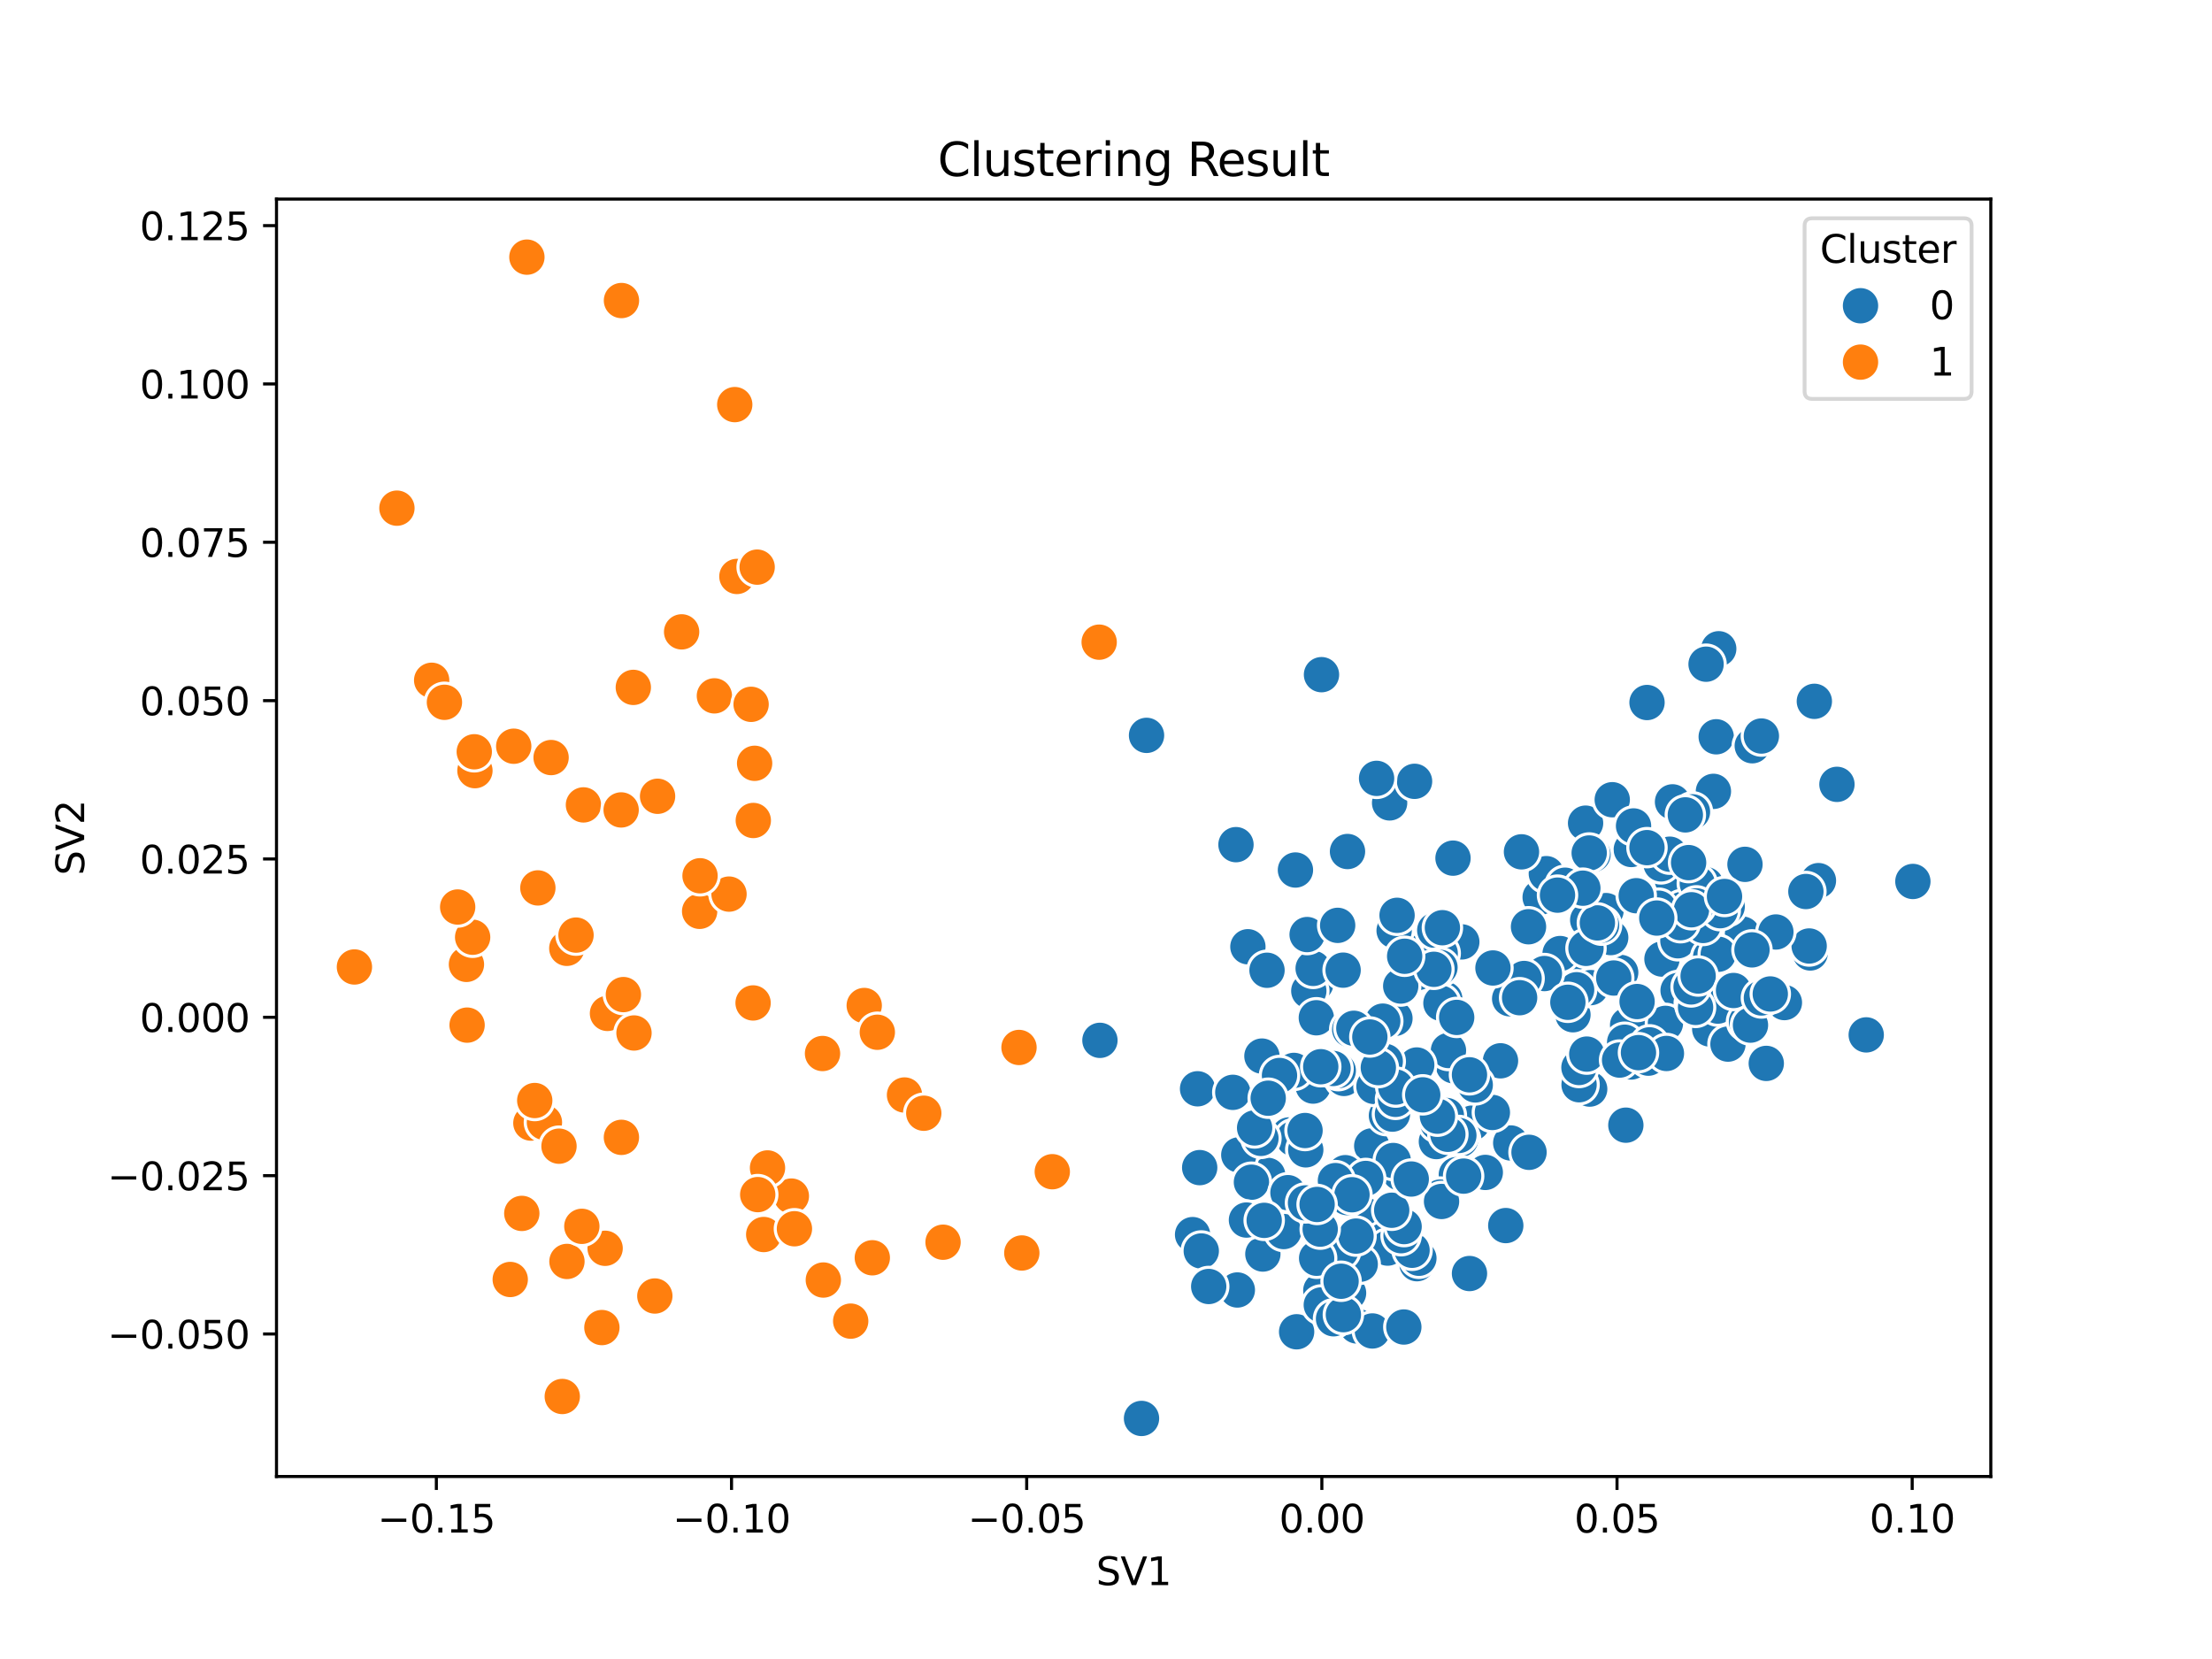 <?xml version="1.0" encoding="utf-8" standalone="no"?>
<!DOCTYPE svg PUBLIC "-//W3C//DTD SVG 1.1//EN"
  "http://www.w3.org/Graphics/SVG/1.1/DTD/svg11.dtd">
<svg xmlns:xlink="http://www.w3.org/1999/xlink" width="576pt" height="432pt" viewBox="0 0 576 432" xmlns="http://www.w3.org/2000/svg" version="1.1">
 <defs>
  <style type="text/css">*{stroke-linejoin: round; stroke-linecap: butt}</style>
 </defs>
 <g id="figure_1">
  <g id="patch_1">
   <path d="M 0 432 
L 576 432 
L 576 0 
L 0 0 
z
" style="fill: #ffffff"/>
  </g>
  <g id="axes_1">
   <g id="patch_2">
    <path d="M 72 384.48 
L 518.4 384.48 
L 518.4 51.84 
L 72 51.84 
z
" style="fill: #ffffff"/>
   </g>
   <g id="PathCollection_1">
    <defs>
     <path id="C0_0_a8896d4467" d="M 0 5 
C 1.326 5 2.598 4.473 3.536 3.536 
C 4.473 2.598 5 1.326 5 -0 
C 5 -1.326 4.473 -2.598 3.536 -3.536 
C 2.598 -4.473 1.326 -5 0 -5 
C -1.326 -5 -2.598 -4.473 -3.536 -3.536 
C -4.473 -2.598 -5 -1.326 -5 0 
C -5 1.326 -4.473 2.598 -3.536 3.536 
C -2.598 4.473 -1.326 5 0 5 
z
"/>
    </defs>
    <g clip-path="url(#pbff82e0fc9)">
     <use xlink:href="#C0_0_a8896d4467" x="362.452" y="278.946" style="fill: #1f77b4; stroke: #ffffff; stroke-width: 0.8"/>
    </g>
    <g clip-path="url(#pbff82e0fc9)">
     <use xlink:href="#C0_0_a8896d4467" x="310.544" y="321.49" style="fill: #1f77b4; stroke: #ffffff; stroke-width: 0.8"/>
    </g>
    <g clip-path="url(#pbff82e0fc9)">
     <use xlink:href="#C0_0_a8896d4467" x="351.163" y="336.695" style="fill: #1f77b4; stroke: #ffffff; stroke-width: 0.8"/>
    </g>
    <g clip-path="url(#pbff82e0fc9)">
     <use xlink:href="#C0_0_a8896d4467" x="413.951" y="283.596" style="fill: #1f77b4; stroke: #ffffff; stroke-width: 0.8"/>
    </g>
    <g clip-path="url(#pbff82e0fc9)">
     <use xlink:href="#C0_0_a8896d4467" x="322.2" y="335.908" style="fill: #1f77b4; stroke: #ffffff; stroke-width: 0.8"/>
    </g>
    <g clip-path="url(#pbff82e0fc9)">
     <use xlink:href="#C0_0_a8896d4467" x="312.396" y="304.046" style="fill: #1f77b4; stroke: #ffffff; stroke-width: 0.8"/>
    </g>
    <g clip-path="url(#pbff82e0fc9)">
     <use xlink:href="#C0_0_a8896d4467" x="386.768" y="305.296" style="fill: #1f77b4; stroke: #ffffff; stroke-width: 0.8"/>
    </g>
    <g clip-path="url(#pbff82e0fc9)">
     <use xlink:href="#C0_0_a8896d4467" x="337.637" y="346.793" style="fill: #1f77b4; stroke: #ffffff; stroke-width: 0.8"/>
    </g>
    <g clip-path="url(#pbff82e0fc9)">
     <use xlink:href="#C0_0_a8896d4467" x="343.942" y="336.015" style="fill: #1f77b4; stroke: #ffffff; stroke-width: 0.8"/>
    </g>
    <g clip-path="url(#pbff82e0fc9)">
     <use xlink:href="#C0_0_a8896d4467" x="355.223" y="316.262" style="fill: #1f77b4; stroke: #ffffff; stroke-width: 0.8"/>
    </g>
    <g clip-path="url(#pbff82e0fc9)">
     <use xlink:href="#C0_0_a8896d4467" x="335.628" y="295.54" style="fill: #1f77b4; stroke: #ffffff; stroke-width: 0.8"/>
    </g>
    <g clip-path="url(#pbff82e0fc9)">
     <use xlink:href="#C0_0_a8896d4467" x="382.652" y="331.624" style="fill: #1f77b4; stroke: #ffffff; stroke-width: 0.8"/>
    </g>
    <g clip-path="url(#pbff82e0fc9)">
     <use xlink:href="#C0_0_a8896d4467" x="369.347" y="248.19" style="fill: #1f77b4; stroke: #ffffff; stroke-width: 0.8"/>
    </g>
    <g clip-path="url(#pbff82e0fc9)">
     <use xlink:href="#C0_0_a8896d4467" x="378.483" y="277.526" style="fill: #1f77b4; stroke: #ffffff; stroke-width: 0.8"/>
    </g>
    <g clip-path="url(#pbff82e0fc9)">
     <use xlink:href="#C0_0_a8896d4467" x="353.311" y="345.28" style="fill: #1f77b4; stroke: #ffffff; stroke-width: 0.8"/>
    </g>
    <g clip-path="url(#pbff82e0fc9)">
     <use xlink:href="#C0_0_a8896d4467" x="123.67" y="200.676" style="fill: #ff7f0e; stroke: #ffffff; stroke-width: 0.8"/>
    </g>
    <g clip-path="url(#pbff82e0fc9)">
     <use xlink:href="#C0_0_a8896d4467" x="171.231" y="207.349" style="fill: #ff7f0e; stroke: #ffffff; stroke-width: 0.8"/>
    </g>
    <g clip-path="url(#pbff82e0fc9)">
     <use xlink:href="#C0_0_a8896d4467" x="225.044" y="261.83" style="fill: #ff7f0e; stroke: #ffffff; stroke-width: 0.8"/>
    </g>
    <g clip-path="url(#pbff82e0fc9)">
     <use xlink:href="#C0_0_a8896d4467" x="235.533" y="285.137" style="fill: #ff7f0e; stroke: #ffffff; stroke-width: 0.8"/>
    </g>
    <g clip-path="url(#pbff82e0fc9)">
     <use xlink:href="#C0_0_a8896d4467" x="151.925" y="209.594" style="fill: #ff7f0e; stroke: #ffffff; stroke-width: 0.8"/>
    </g>
    <g clip-path="url(#pbff82e0fc9)">
     <use xlink:href="#C0_0_a8896d4467" x="240.548" y="289.883" style="fill: #ff7f0e; stroke: #ffffff; stroke-width: 0.8"/>
    </g>
    <g clip-path="url(#pbff82e0fc9)">
     <use xlink:href="#C0_0_a8896d4467" x="227.149" y="327.524" style="fill: #ff7f0e; stroke: #ffffff; stroke-width: 0.8"/>
    </g>
    <g clip-path="url(#pbff82e0fc9)">
     <use xlink:href="#C0_0_a8896d4467" x="206.069" y="311.457" style="fill: #ff7f0e; stroke: #ffffff; stroke-width: 0.8"/>
    </g>
    <g clip-path="url(#pbff82e0fc9)">
     <use xlink:href="#C0_0_a8896d4467" x="221.519" y="344.022" style="fill: #ff7f0e; stroke: #ffffff; stroke-width: 0.8"/>
    </g>
    <g clip-path="url(#pbff82e0fc9)">
     <use xlink:href="#C0_0_a8896d4467" x="228.453" y="268.796" style="fill: #ff7f0e; stroke: #ffffff; stroke-width: 0.8"/>
    </g>
    <g clip-path="url(#pbff82e0fc9)">
     <use xlink:href="#C0_0_a8896d4467" x="266.078" y="326.276" style="fill: #ff7f0e; stroke: #ffffff; stroke-width: 0.8"/>
    </g>
    <g clip-path="url(#pbff82e0fc9)">
     <use xlink:href="#C0_0_a8896d4467" x="286.421" y="270.905" style="fill: #1f77b4; stroke: #ffffff; stroke-width: 0.8"/>
    </g>
    <g clip-path="url(#pbff82e0fc9)">
     <use xlink:href="#C0_0_a8896d4467" x="199.857" y="304.129" style="fill: #ff7f0e; stroke: #ffffff; stroke-width: 0.8"/>
    </g>
    <g clip-path="url(#pbff82e0fc9)">
     <use xlink:href="#C0_0_a8896d4467" x="265.347" y="272.757" style="fill: #ff7f0e; stroke: #ffffff; stroke-width: 0.8"/>
    </g>
    <g clip-path="url(#pbff82e0fc9)">
     <use xlink:href="#C0_0_a8896d4467" x="344.114" y="175.682" style="fill: #1f77b4; stroke: #ffffff; stroke-width: 0.8"/>
    </g>
    <g clip-path="url(#pbff82e0fc9)">
     <use xlink:href="#C0_0_a8896d4467" x="330.128" y="306.067" style="fill: #1f77b4; stroke: #ffffff; stroke-width: 0.8"/>
    </g>
    <g clip-path="url(#pbff82e0fc9)">
     <use xlink:href="#C0_0_a8896d4467" x="344.063" y="339.805" style="fill: #1f77b4; stroke: #ffffff; stroke-width: 0.8"/>
    </g>
    <g clip-path="url(#pbff82e0fc9)">
     <use xlink:href="#C0_0_a8896d4467" x="374.632" y="296.67" style="fill: #1f77b4; stroke: #ffffff; stroke-width: 0.8"/>
    </g>
    <g clip-path="url(#pbff82e0fc9)">
     <use xlink:href="#C0_0_a8896d4467" x="424.79" y="221.209" style="fill: #1f77b4; stroke: #ffffff; stroke-width: 0.8"/>
    </g>
    <g clip-path="url(#pbff82e0fc9)">
     <use xlink:href="#C0_0_a8896d4467" x="393.39" y="297.63" style="fill: #1f77b4; stroke: #ffffff; stroke-width: 0.8"/>
    </g>
    <g clip-path="url(#pbff82e0fc9)">
     <use xlink:href="#C0_0_a8896d4467" x="411.187" y="282.462" style="fill: #1f77b4; stroke: #ffffff; stroke-width: 0.8"/>
    </g>
    <g clip-path="url(#pbff82e0fc9)">
     <use xlink:href="#C0_0_a8896d4467" x="350.79" y="311.854" style="fill: #1f77b4; stroke: #ffffff; stroke-width: 0.8"/>
    </g>
    <g clip-path="url(#pbff82e0fc9)">
     <use xlink:href="#C0_0_a8896d4467" x="322.578" y="300.731" style="fill: #1f77b4; stroke: #ffffff; stroke-width: 0.8"/>
    </g>
    <g clip-path="url(#pbff82e0fc9)">
     <use xlink:href="#C0_0_a8896d4467" x="311.843" y="283.519" style="fill: #1f77b4; stroke: #ffffff; stroke-width: 0.8"/>
    </g>
    <g clip-path="url(#pbff82e0fc9)">
     <use xlink:href="#C0_0_a8896d4467" x="325.87" y="307.842" style="fill: #1f77b4; stroke: #ffffff; stroke-width: 0.8"/>
    </g>
    <g clip-path="url(#pbff82e0fc9)">
     <use xlink:href="#C0_0_a8896d4467" x="312.809" y="325.753" style="fill: #1f77b4; stroke: #ffffff; stroke-width: 0.8"/>
    </g>
    <g clip-path="url(#pbff82e0fc9)">
     <use xlink:href="#C0_0_a8896d4467" x="360.5" y="322.92" style="fill: #1f77b4; stroke: #ffffff; stroke-width: 0.8"/>
    </g>
    <g clip-path="url(#pbff82e0fc9)">
     <use xlink:href="#C0_0_a8896d4467" x="383.372" y="292.448" style="fill: #1f77b4; stroke: #ffffff; stroke-width: 0.8"/>
    </g>
    <g clip-path="url(#pbff82e0fc9)">
     <use xlink:href="#C0_0_a8896d4467" x="121.46" y="251.123" style="fill: #ff7f0e; stroke: #ffffff; stroke-width: 0.8"/>
    </g>
    <g clip-path="url(#pbff82e0fc9)">
     <use xlink:href="#C0_0_a8896d4467" x="245.567" y="323.47" style="fill: #ff7f0e; stroke: #ffffff; stroke-width: 0.8"/>
    </g>
    <g clip-path="url(#pbff82e0fc9)">
     <use xlink:href="#C0_0_a8896d4467" x="298.555" y="191.489" style="fill: #1f77b4; stroke: #ffffff; stroke-width: 0.8"/>
    </g>
    <g clip-path="url(#pbff82e0fc9)">
     <use xlink:href="#C0_0_a8896d4467" x="274.013" y="305.111" style="fill: #ff7f0e; stroke: #ffffff; stroke-width: 0.8"/>
    </g>
    <g clip-path="url(#pbff82e0fc9)">
     <use xlink:href="#C0_0_a8896d4467" x="324.95" y="246.531" style="fill: #1f77b4; stroke: #ffffff; stroke-width: 0.8"/>
    </g>
    <g clip-path="url(#pbff82e0fc9)">
     <use xlink:href="#C0_0_a8896d4467" x="328.601" y="275.002" style="fill: #1f77b4; stroke: #ffffff; stroke-width: 0.8"/>
    </g>
    <g clip-path="url(#pbff82e0fc9)">
     <use xlink:href="#C0_0_a8896d4467" x="380.352" y="296.699" style="fill: #1f77b4; stroke: #ffffff; stroke-width: 0.8"/>
    </g>
    <g clip-path="url(#pbff82e0fc9)">
     <use xlink:href="#C0_0_a8896d4467" x="426.758" y="261.797" style="fill: #1f77b4; stroke: #ffffff; stroke-width: 0.8"/>
    </g>
    <g clip-path="url(#pbff82e0fc9)">
     <use xlink:href="#C0_0_a8896d4467" x="380.651" y="245.269" style="fill: #1f77b4; stroke: #ffffff; stroke-width: 0.8"/>
    </g>
    <g clip-path="url(#pbff82e0fc9)">
     <use xlink:href="#C0_0_a8896d4467" x="423.831" y="266.898" style="fill: #1f77b4; stroke: #ffffff; stroke-width: 0.8"/>
    </g>
    <g clip-path="url(#pbff82e0fc9)">
     <use xlink:href="#C0_0_a8896d4467" x="406.841" y="249.313" style="fill: #1f77b4; stroke: #ffffff; stroke-width: 0.8"/>
    </g>
    <g clip-path="url(#pbff82e0fc9)">
     <use xlink:href="#C0_0_a8896d4467" x="435.043" y="236.325" style="fill: #1f77b4; stroke: #ffffff; stroke-width: 0.8"/>
    </g>
    <g clip-path="url(#pbff82e0fc9)">
     <use xlink:href="#C0_0_a8896d4467" x="432.769" y="249.738" style="fill: #1f77b4; stroke: #ffffff; stroke-width: 0.8"/>
    </g>
    <g clip-path="url(#pbff82e0fc9)">
     <use xlink:href="#C0_0_a8896d4467" x="435.432" y="229.011" style="fill: #1f77b4; stroke: #ffffff; stroke-width: 0.8"/>
    </g>
    <g clip-path="url(#pbff82e0fc9)">
     <use xlink:href="#C0_0_a8896d4467" x="437.992" y="236.818" style="fill: #1f77b4; stroke: #ffffff; stroke-width: 0.8"/>
    </g>
    <g clip-path="url(#pbff82e0fc9)">
     <use xlink:href="#C0_0_a8896d4467" x="444.188" y="230.353" style="fill: #1f77b4; stroke: #ffffff; stroke-width: 0.8"/>
    </g>
    <g clip-path="url(#pbff82e0fc9)">
     <use xlink:href="#C0_0_a8896d4467" x="422.024" y="253.227" style="fill: #1f77b4; stroke: #ffffff; stroke-width: 0.8"/>
    </g>
    <g clip-path="url(#pbff82e0fc9)">
     <use xlink:href="#C0_0_a8896d4467" x="445.211" y="267.953" style="fill: #1f77b4; stroke: #ffffff; stroke-width: 0.8"/>
    </g>
    <g clip-path="url(#pbff82e0fc9)">
     <use xlink:href="#C0_0_a8896d4467" x="408.97" y="250.251" style="fill: #1f77b4; stroke: #ffffff; stroke-width: 0.8"/>
    </g>
    <g clip-path="url(#pbff82e0fc9)">
     <use xlink:href="#C0_0_a8896d4467" x="436.971" y="257.917" style="fill: #1f77b4; stroke: #ffffff; stroke-width: 0.8"/>
    </g>
    <g clip-path="url(#pbff82e0fc9)">
     <use xlink:href="#C0_0_a8896d4467" x="424.755" y="276.538" style="fill: #1f77b4; stroke: #ffffff; stroke-width: 0.8"/>
    </g>
    <g clip-path="url(#pbff82e0fc9)">
     <use xlink:href="#C0_0_a8896d4467" x="409.592" y="264.239" style="fill: #1f77b4; stroke: #ffffff; stroke-width: 0.8"/>
    </g>
    <g clip-path="url(#pbff82e0fc9)">
     <use xlink:href="#C0_0_a8896d4467" x="432.523" y="224.95" style="fill: #1f77b4; stroke: #ffffff; stroke-width: 0.8"/>
    </g>
    <g clip-path="url(#pbff82e0fc9)">
     <use xlink:href="#C0_0_a8896d4467" x="435.52" y="208.801" style="fill: #1f77b4; stroke: #ffffff; stroke-width: 0.8"/>
    </g>
    <g clip-path="url(#pbff82e0fc9)">
     <use xlink:href="#C0_0_a8896d4467" x="433.325" y="273.898" style="fill: #1f77b4; stroke: #ffffff; stroke-width: 0.8"/>
    </g>
    <g clip-path="url(#pbff82e0fc9)">
     <use xlink:href="#C0_0_a8896d4467" x="464.655" y="261.067" style="fill: #1f77b4; stroke: #ffffff; stroke-width: 0.8"/>
    </g>
    <g clip-path="url(#pbff82e0fc9)">
     <use xlink:href="#C0_0_a8896d4467" x="434.795" y="222.429" style="fill: #1f77b4; stroke: #ffffff; stroke-width: 0.8"/>
    </g>
    <g clip-path="url(#pbff82e0fc9)">
     <use xlink:href="#C0_0_a8896d4467" x="401.053" y="233.64" style="fill: #1f77b4; stroke: #ffffff; stroke-width: 0.8"/>
    </g>
    <g clip-path="url(#pbff82e0fc9)">
     <use xlink:href="#C0_0_a8896d4467" x="436.921" y="244.973" style="fill: #1f77b4; stroke: #ffffff; stroke-width: 0.8"/>
    </g>
    <g clip-path="url(#pbff82e0fc9)">
     <use xlink:href="#C0_0_a8896d4467" x="446.896" y="191.86" style="fill: #1f77b4; stroke: #ffffff; stroke-width: 0.8"/>
    </g>
    <g clip-path="url(#pbff82e0fc9)">
     <use xlink:href="#C0_0_a8896d4467" x="412.88" y="214.346" style="fill: #1f77b4; stroke: #ffffff; stroke-width: 0.8"/>
    </g>
    <g clip-path="url(#pbff82e0fc9)">
     <use xlink:href="#C0_0_a8896d4467" x="406.248" y="248.304" style="fill: #1f77b4; stroke: #ffffff; stroke-width: 0.8"/>
    </g>
    <g clip-path="url(#pbff82e0fc9)">
     <use xlink:href="#C0_0_a8896d4467" x="441.976" y="230.067" style="fill: #1f77b4; stroke: #ffffff; stroke-width: 0.8"/>
    </g>
    <g clip-path="url(#pbff82e0fc9)">
     <use xlink:href="#C0_0_a8896d4467" x="445.452" y="249.21" style="fill: #1f77b4; stroke: #ffffff; stroke-width: 0.8"/>
    </g>
    <g clip-path="url(#pbff82e0fc9)">
     <use xlink:href="#C0_0_a8896d4467" x="456.285" y="194.191" style="fill: #1f77b4; stroke: #ffffff; stroke-width: 0.8"/>
    </g>
    <g clip-path="url(#pbff82e0fc9)">
     <use xlink:href="#C0_0_a8896d4467" x="458.661" y="191.661" style="fill: #1f77b4; stroke: #ffffff; stroke-width: 0.8"/>
    </g>
    <g clip-path="url(#pbff82e0fc9)">
     <use xlink:href="#C0_0_a8896d4467" x="446.169" y="206.069" style="fill: #1f77b4; stroke: #ffffff; stroke-width: 0.8"/>
    </g>
    <g clip-path="url(#pbff82e0fc9)">
     <use xlink:href="#C0_0_a8896d4467" x="440.714" y="211.399" style="fill: #1f77b4; stroke: #ffffff; stroke-width: 0.8"/>
    </g>
    <g clip-path="url(#pbff82e0fc9)">
     <use xlink:href="#C0_0_a8896d4467" x="447.554" y="168.936" style="fill: #1f77b4; stroke: #ffffff; stroke-width: 0.8"/>
    </g>
    <g clip-path="url(#pbff82e0fc9)">
     <use xlink:href="#C0_0_a8896d4467" x="378.36" y="223.46" style="fill: #1f77b4; stroke: #ffffff; stroke-width: 0.8"/>
    </g>
    <g clip-path="url(#pbff82e0fc9)">
     <use xlink:href="#C0_0_a8896d4467" x="454.388" y="225.073" style="fill: #1f77b4; stroke: #ffffff; stroke-width: 0.8"/>
    </g>
    <g clip-path="url(#pbff82e0fc9)">
     <use xlink:href="#C0_0_a8896d4467" x="478.336" y="204.245" style="fill: #1f77b4; stroke: #ffffff; stroke-width: 0.8"/>
    </g>
    <g clip-path="url(#pbff82e0fc9)">
     <use xlink:href="#C0_0_a8896d4467" x="414.234" y="257.174" style="fill: #1f77b4; stroke: #ffffff; stroke-width: 0.8"/>
    </g>
    <g clip-path="url(#pbff82e0fc9)">
     <use xlink:href="#C0_0_a8896d4467" x="459.934" y="276.908" style="fill: #1f77b4; stroke: #ffffff; stroke-width: 0.8"/>
    </g>
    <g clip-path="url(#pbff82e0fc9)">
     <use xlink:href="#C0_0_a8896d4467" x="444.256" y="172.955" style="fill: #1f77b4; stroke: #ffffff; stroke-width: 0.8"/>
    </g>
    <g clip-path="url(#pbff82e0fc9)">
     <use xlink:href="#C0_0_a8896d4467" x="455.196" y="244.97" style="fill: #1f77b4; stroke: #ffffff; stroke-width: 0.8"/>
    </g>
    <g clip-path="url(#pbff82e0fc9)">
     <use xlink:href="#C0_0_a8896d4467" x="393.112" y="260.074" style="fill: #1f77b4; stroke: #ffffff; stroke-width: 0.8"/>
    </g>
    <g clip-path="url(#pbff82e0fc9)">
     <use xlink:href="#C0_0_a8896d4467" x="418.798" y="243.922" style="fill: #1f77b4; stroke: #ffffff; stroke-width: 0.8"/>
    </g>
    <g clip-path="url(#pbff82e0fc9)">
     <use xlink:href="#C0_0_a8896d4467" x="433.673" y="266.487" style="fill: #1f77b4; stroke: #ffffff; stroke-width: 0.8"/>
    </g>
    <g clip-path="url(#pbff82e0fc9)">
     <use xlink:href="#C0_0_a8896d4467" x="423.059" y="271.392" style="fill: #1f77b4; stroke: #ffffff; stroke-width: 0.8"/>
    </g>
    <g clip-path="url(#pbff82e0fc9)">
     <use xlink:href="#C0_0_a8896d4467" x="410.552" y="257.731" style="fill: #1f77b4; stroke: #ffffff; stroke-width: 0.8"/>
    </g>
    <g clip-path="url(#pbff82e0fc9)">
     <use xlink:href="#C0_0_a8896d4467" x="413.438" y="239.569" style="fill: #1f77b4; stroke: #ffffff; stroke-width: 0.8"/>
    </g>
    <g clip-path="url(#pbff82e0fc9)">
     <use xlink:href="#C0_0_a8896d4467" x="471.384" y="248.149" style="fill: #1f77b4; stroke: #ffffff; stroke-width: 0.8"/>
    </g>
    <g clip-path="url(#pbff82e0fc9)">
     <use xlink:href="#C0_0_a8896d4467" x="419.825" y="208.246" style="fill: #1f77b4; stroke: #ffffff; stroke-width: 0.8"/>
    </g>
    <g clip-path="url(#pbff82e0fc9)">
     <use xlink:href="#C0_0_a8896d4467" x="441.179" y="261.218" style="fill: #1f77b4; stroke: #ffffff; stroke-width: 0.8"/>
    </g>
    <g clip-path="url(#pbff82e0fc9)">
     <use xlink:href="#C0_0_a8896d4467" x="363.028" y="242.33" style="fill: #1f77b4; stroke: #ffffff; stroke-width: 0.8"/>
    </g>
    <g clip-path="url(#pbff82e0fc9)">
     <use xlink:href="#C0_0_a8896d4467" x="438.86" y="212.193" style="fill: #1f77b4; stroke: #ffffff; stroke-width: 0.8"/>
    </g>
    <g clip-path="url(#pbff82e0fc9)">
     <use xlink:href="#C0_0_a8896d4467" x="453.745" y="243.239" style="fill: #1f77b4; stroke: #ffffff; stroke-width: 0.8"/>
    </g>
    <g clip-path="url(#pbff82e0fc9)">
     <use xlink:href="#C0_0_a8896d4467" x="418.209" y="237.117" style="fill: #1f77b4; stroke: #ffffff; stroke-width: 0.8"/>
    </g>
    <g clip-path="url(#pbff82e0fc9)">
     <use xlink:href="#C0_0_a8896d4467" x="414.822" y="222.506" style="fill: #1f77b4; stroke: #ffffff; stroke-width: 0.8"/>
    </g>
    <g clip-path="url(#pbff82e0fc9)">
     <use xlink:href="#C0_0_a8896d4467" x="425.37" y="215.073" style="fill: #1f77b4; stroke: #ffffff; stroke-width: 0.8"/>
    </g>
    <g clip-path="url(#pbff82e0fc9)">
     <use xlink:href="#C0_0_a8896d4467" x="471.102" y="246.335" style="fill: #1f77b4; stroke: #ffffff; stroke-width: 0.8"/>
    </g>
    <g clip-path="url(#pbff82e0fc9)">
     <use xlink:href="#C0_0_a8896d4467" x="447.31" y="261.986" style="fill: #1f77b4; stroke: #ffffff; stroke-width: 0.8"/>
    </g>
    <g clip-path="url(#pbff82e0fc9)">
     <use xlink:href="#C0_0_a8896d4467" x="428.87" y="220.724" style="fill: #1f77b4; stroke: #ffffff; stroke-width: 0.8"/>
    </g>
    <g clip-path="url(#pbff82e0fc9)">
     <use xlink:href="#C0_0_a8896d4467" x="419.426" y="244.145" style="fill: #1f77b4; stroke: #ffffff; stroke-width: 0.8"/>
    </g>
    <g clip-path="url(#pbff82e0fc9)">
     <use xlink:href="#C0_0_a8896d4467" x="429.223" y="275.542" style="fill: #1f77b4; stroke: #ffffff; stroke-width: 0.8"/>
    </g>
    <g clip-path="url(#pbff82e0fc9)">
     <use xlink:href="#C0_0_a8896d4467" x="411.156" y="277.975" style="fill: #1f77b4; stroke: #ffffff; stroke-width: 0.8"/>
    </g>
    <g clip-path="url(#pbff82e0fc9)">
     <use xlink:href="#C0_0_a8896d4467" x="441.523" y="262.325" style="fill: #1f77b4; stroke: #ffffff; stroke-width: 0.8"/>
    </g>
    <g clip-path="url(#pbff82e0fc9)">
     <use xlink:href="#C0_0_a8896d4467" x="431.9" y="236.495" style="fill: #1f77b4; stroke: #ffffff; stroke-width: 0.8"/>
    </g>
    <g clip-path="url(#pbff82e0fc9)">
     <use xlink:href="#C0_0_a8896d4467" x="402.157" y="253.509" style="fill: #1f77b4; stroke: #ffffff; stroke-width: 0.8"/>
    </g>
    <g clip-path="url(#pbff82e0fc9)">
     <use xlink:href="#C0_0_a8896d4467" x="485.961" y="269.483" style="fill: #1f77b4; stroke: #ffffff; stroke-width: 0.8"/>
    </g>
    <g clip-path="url(#pbff82e0fc9)">
     <use xlink:href="#C0_0_a8896d4467" x="402.664" y="227.499" style="fill: #1f77b4; stroke: #ffffff; stroke-width: 0.8"/>
    </g>
    <g clip-path="url(#pbff82e0fc9)">
     <use xlink:href="#C0_0_a8896d4467" x="413.193" y="274.485" style="fill: #1f77b4; stroke: #ffffff; stroke-width: 0.8"/>
    </g>
    <g clip-path="url(#pbff82e0fc9)">
     <use xlink:href="#C0_0_a8896d4467" x="440.356" y="256.996" style="fill: #1f77b4; stroke: #ffffff; stroke-width: 0.8"/>
    </g>
    <g clip-path="url(#pbff82e0fc9)">
     <use xlink:href="#C0_0_a8896d4467" x="429.513" y="272.077" style="fill: #1f77b4; stroke: #ffffff; stroke-width: 0.8"/>
    </g>
    <g clip-path="url(#pbff82e0fc9)">
     <use xlink:href="#C0_0_a8896d4467" x="412.988" y="246.952" style="fill: #1f77b4; stroke: #ffffff; stroke-width: 0.8"/>
    </g>
    <g clip-path="url(#pbff82e0fc9)">
     <use xlink:href="#C0_0_a8896d4467" x="433.934" y="274.323" style="fill: #1f77b4; stroke: #ffffff; stroke-width: 0.8"/>
    </g>
    <g clip-path="url(#pbff82e0fc9)">
     <use xlink:href="#C0_0_a8896d4467" x="462.435" y="242.686" style="fill: #1f77b4; stroke: #ffffff; stroke-width: 0.8"/>
    </g>
    <g clip-path="url(#pbff82e0fc9)">
     <use xlink:href="#C0_0_a8896d4467" x="423.368" y="292.994" style="fill: #1f77b4; stroke: #ffffff; stroke-width: 0.8"/>
    </g>
    <g clip-path="url(#pbff82e0fc9)">
     <use xlink:href="#C0_0_a8896d4467" x="447.428" y="248.483" style="fill: #1f77b4; stroke: #ffffff; stroke-width: 0.8"/>
    </g>
    <g clip-path="url(#pbff82e0fc9)">
     <use xlink:href="#C0_0_a8896d4467" x="388.612" y="289.684" style="fill: #1f77b4; stroke: #ffffff; stroke-width: 0.8"/>
    </g>
    <g clip-path="url(#pbff82e0fc9)">
     <use xlink:href="#C0_0_a8896d4467" x="421.736" y="276.042" style="fill: #1f77b4; stroke: #ffffff; stroke-width: 0.8"/>
    </g>
    <g clip-path="url(#pbff82e0fc9)">
     <use xlink:href="#C0_0_a8896d4467" x="443.493" y="240.989" style="fill: #1f77b4; stroke: #ffffff; stroke-width: 0.8"/>
    </g>
    <g clip-path="url(#pbff82e0fc9)">
     <use xlink:href="#C0_0_a8896d4467" x="420.215" y="254.676" style="fill: #1f77b4; stroke: #ffffff; stroke-width: 0.8"/>
    </g>
    <g clip-path="url(#pbff82e0fc9)">
     <use xlink:href="#C0_0_a8896d4467" x="426.072" y="233.242" style="fill: #1f77b4; stroke: #ffffff; stroke-width: 0.8"/>
    </g>
    <g clip-path="url(#pbff82e0fc9)">
     <use xlink:href="#C0_0_a8896d4467" x="439.709" y="224.622" style="fill: #1f77b4; stroke: #ffffff; stroke-width: 0.8"/>
    </g>
    <g clip-path="url(#pbff82e0fc9)">
     <use xlink:href="#C0_0_a8896d4467" x="407.534" y="230.508" style="fill: #1f77b4; stroke: #ffffff; stroke-width: 0.8"/>
    </g>
    <g clip-path="url(#pbff82e0fc9)">
     <use xlink:href="#C0_0_a8896d4467" x="449.754" y="236.086" style="fill: #1f77b4; stroke: #ffffff; stroke-width: 0.8"/>
    </g>
    <g clip-path="url(#pbff82e0fc9)">
     <use xlink:href="#C0_0_a8896d4467" x="437.598" y="240.271" style="fill: #1f77b4; stroke: #ffffff; stroke-width: 0.8"/>
    </g>
    <g clip-path="url(#pbff82e0fc9)">
     <use xlink:href="#C0_0_a8896d4467" x="456.211" y="247.347" style="fill: #1f77b4; stroke: #ffffff; stroke-width: 0.8"/>
    </g>
    <g clip-path="url(#pbff82e0fc9)">
     <use xlink:href="#C0_0_a8896d4467" x="379.226" y="305.881" style="fill: #1f77b4; stroke: #ffffff; stroke-width: 0.8"/>
    </g>
    <g clip-path="url(#pbff82e0fc9)">
     <use xlink:href="#C0_0_a8896d4467" x="449.962" y="271.883" style="fill: #1f77b4; stroke: #ffffff; stroke-width: 0.8"/>
    </g>
    <g clip-path="url(#pbff82e0fc9)">
     <use xlink:href="#C0_0_a8896d4467" x="454.787" y="266.034" style="fill: #1f77b4; stroke: #ffffff; stroke-width: 0.8"/>
    </g>
    <g clip-path="url(#pbff82e0fc9)">
     <use xlink:href="#C0_0_a8896d4467" x="408.269" y="260.995" style="fill: #1f77b4; stroke: #ffffff; stroke-width: 0.8"/>
    </g>
    <g clip-path="url(#pbff82e0fc9)">
     <use xlink:href="#C0_0_a8896d4467" x="396.872" y="254.798" style="fill: #1f77b4; stroke: #ffffff; stroke-width: 0.8"/>
    </g>
    <g clip-path="url(#pbff82e0fc9)">
     <use xlink:href="#C0_0_a8896d4467" x="426.293" y="260.802" style="fill: #1f77b4; stroke: #ffffff; stroke-width: 0.8"/>
    </g>
    <g clip-path="url(#pbff82e0fc9)">
     <use xlink:href="#C0_0_a8896d4467" x="447.941" y="237.141" style="fill: #1f77b4; stroke: #ffffff; stroke-width: 0.8"/>
    </g>
    <g clip-path="url(#pbff82e0fc9)">
     <use xlink:href="#C0_0_a8896d4467" x="472.454" y="182.623" style="fill: #1f77b4; stroke: #ffffff; stroke-width: 0.8"/>
    </g>
    <g clip-path="url(#pbff82e0fc9)">
     <use xlink:href="#C0_0_a8896d4467" x="473.517" y="229.313" style="fill: #1f77b4; stroke: #ffffff; stroke-width: 0.8"/>
    </g>
    <g clip-path="url(#pbff82e0fc9)">
     <use xlink:href="#C0_0_a8896d4467" x="442.189" y="254.152" style="fill: #1f77b4; stroke: #ffffff; stroke-width: 0.8"/>
    </g>
    <g clip-path="url(#pbff82e0fc9)">
     <use xlink:href="#C0_0_a8896d4467" x="417.045" y="240.913" style="fill: #1f77b4; stroke: #ffffff; stroke-width: 0.8"/>
    </g>
    <g clip-path="url(#pbff82e0fc9)">
     <use xlink:href="#C0_0_a8896d4467" x="441.741" y="235.883" style="fill: #1f77b4; stroke: #ffffff; stroke-width: 0.8"/>
    </g>
    <g clip-path="url(#pbff82e0fc9)">
     <use xlink:href="#C0_0_a8896d4467" x="413.821" y="222.118" style="fill: #1f77b4; stroke: #ffffff; stroke-width: 0.8"/>
    </g>
    <g clip-path="url(#pbff82e0fc9)">
     <use xlink:href="#C0_0_a8896d4467" x="451.407" y="257.924" style="fill: #1f77b4; stroke: #ffffff; stroke-width: 0.8"/>
    </g>
    <g clip-path="url(#pbff82e0fc9)">
     <use xlink:href="#C0_0_a8896d4467" x="440.451" y="236.901" style="fill: #1f77b4; stroke: #ffffff; stroke-width: 0.8"/>
    </g>
    <g clip-path="url(#pbff82e0fc9)">
     <use xlink:href="#C0_0_a8896d4467" x="498.109" y="229.531" style="fill: #1f77b4; stroke: #ffffff; stroke-width: 0.8"/>
    </g>
    <g clip-path="url(#pbff82e0fc9)">
     <use xlink:href="#C0_0_a8896d4467" x="455.82" y="266.937" style="fill: #1f77b4; stroke: #ffffff; stroke-width: 0.8"/>
    </g>
    <g clip-path="url(#pbff82e0fc9)">
     <use xlink:href="#C0_0_a8896d4467" x="415.953" y="240.321" style="fill: #1f77b4; stroke: #ffffff; stroke-width: 0.8"/>
    </g>
    <g clip-path="url(#pbff82e0fc9)">
     <use xlink:href="#C0_0_a8896d4467" x="458.666" y="259.867" style="fill: #1f77b4; stroke: #ffffff; stroke-width: 0.8"/>
    </g>
    <g clip-path="url(#pbff82e0fc9)">
     <use xlink:href="#C0_0_a8896d4467" x="460.98" y="258.826" style="fill: #1f77b4; stroke: #ffffff; stroke-width: 0.8"/>
    </g>
    <g clip-path="url(#pbff82e0fc9)">
     <use xlink:href="#C0_0_a8896d4467" x="431.422" y="239.061" style="fill: #1f77b4; stroke: #ffffff; stroke-width: 0.8"/>
    </g>
    <g clip-path="url(#pbff82e0fc9)">
     <use xlink:href="#C0_0_a8896d4467" x="449.062" y="233.446" style="fill: #1f77b4; stroke: #ffffff; stroke-width: 0.8"/>
    </g>
    <g clip-path="url(#pbff82e0fc9)">
     <use xlink:href="#C0_0_a8896d4467" x="426.657" y="274.106" style="fill: #1f77b4; stroke: #ffffff; stroke-width: 0.8"/>
    </g>
    <g clip-path="url(#pbff82e0fc9)">
     <use xlink:href="#C0_0_a8896d4467" x="470.248" y="232.148" style="fill: #1f77b4; stroke: #ffffff; stroke-width: 0.8"/>
    </g>
    <g clip-path="url(#pbff82e0fc9)">
     <use xlink:href="#C0_0_a8896d4467" x="357.365" y="346.579" style="fill: #1f77b4; stroke: #ffffff; stroke-width: 0.8"/>
    </g>
    <g clip-path="url(#pbff82e0fc9)">
     <use xlink:href="#C0_0_a8896d4467" x="368.955" y="329.062" style="fill: #1f77b4; stroke: #ffffff; stroke-width: 0.8"/>
    </g>
    <g clip-path="url(#pbff82e0fc9)">
     <use xlink:href="#C0_0_a8896d4467" x="361.335" y="325.002" style="fill: #1f77b4; stroke: #ffffff; stroke-width: 0.8"/>
    </g>
    <g clip-path="url(#pbff82e0fc9)">
     <use xlink:href="#C0_0_a8896d4467" x="335.382" y="310.57" style="fill: #1f77b4; stroke: #ffffff; stroke-width: 0.8"/>
    </g>
    <g clip-path="url(#pbff82e0fc9)">
     <use xlink:href="#C0_0_a8896d4467" x="376.634" y="290.466" style="fill: #1f77b4; stroke: #ffffff; stroke-width: 0.8"/>
    </g>
    <g clip-path="url(#pbff82e0fc9)">
     <use xlink:href="#C0_0_a8896d4467" x="374.032" y="297.259" style="fill: #1f77b4; stroke: #ffffff; stroke-width: 0.8"/>
    </g>
    <g clip-path="url(#pbff82e0fc9)">
     <use xlink:href="#C0_0_a8896d4467" x="347.968" y="327.747" style="fill: #1f77b4; stroke: #ffffff; stroke-width: 0.8"/>
    </g>
    <g clip-path="url(#pbff82e0fc9)">
     <use xlink:href="#C0_0_a8896d4467" x="375.027" y="248.24" style="fill: #1f77b4; stroke: #ffffff; stroke-width: 0.8"/>
    </g>
    <g clip-path="url(#pbff82e0fc9)">
     <use xlink:href="#C0_0_a8896d4467" x="341.928" y="282.813" style="fill: #1f77b4; stroke: #ffffff; stroke-width: 0.8"/>
    </g>
    <g clip-path="url(#pbff82e0fc9)">
     <use xlink:href="#C0_0_a8896d4467" x="357.195" y="298.396" style="fill: #1f77b4; stroke: #ffffff; stroke-width: 0.8"/>
    </g>
    <g clip-path="url(#pbff82e0fc9)">
     <use xlink:href="#C0_0_a8896d4467" x="369.475" y="327.648" style="fill: #1f77b4; stroke: #ffffff; stroke-width: 0.8"/>
    </g>
    <g clip-path="url(#pbff82e0fc9)">
     <use xlink:href="#C0_0_a8896d4467" x="361.023" y="290.508" style="fill: #1f77b4; stroke: #ffffff; stroke-width: 0.8"/>
    </g>
    <g clip-path="url(#pbff82e0fc9)">
     <use xlink:href="#C0_0_a8896d4467" x="363.241" y="265.194" style="fill: #1f77b4; stroke: #ffffff; stroke-width: 0.8"/>
    </g>
    <g clip-path="url(#pbff82e0fc9)">
     <use xlink:href="#C0_0_a8896d4467" x="364.504" y="305.429" style="fill: #1f77b4; stroke: #ffffff; stroke-width: 0.8"/>
    </g>
    <g clip-path="url(#pbff82e0fc9)">
     <use xlink:href="#C0_0_a8896d4467" x="362.801" y="302.194" style="fill: #1f77b4; stroke: #ffffff; stroke-width: 0.8"/>
    </g>
    <g clip-path="url(#pbff82e0fc9)">
     <use xlink:href="#C0_0_a8896d4467" x="367.695" y="325.567" style="fill: #1f77b4; stroke: #ffffff; stroke-width: 0.8"/>
    </g>
    <g clip-path="url(#pbff82e0fc9)">
     <use xlink:href="#C0_0_a8896d4467" x="321.019" y="284.442" style="fill: #1f77b4; stroke: #ffffff; stroke-width: 0.8"/>
    </g>
    <g clip-path="url(#pbff82e0fc9)">
     <use xlink:href="#C0_0_a8896d4467" x="369.327" y="253.228" style="fill: #1f77b4; stroke: #ffffff; stroke-width: 0.8"/>
    </g>
    <g clip-path="url(#pbff82e0fc9)">
     <use xlink:href="#C0_0_a8896d4467" x="364.742" y="256.761" style="fill: #1f77b4; stroke: #ffffff; stroke-width: 0.8"/>
    </g>
    <g clip-path="url(#pbff82e0fc9)">
     <use xlink:href="#C0_0_a8896d4467" x="364.838" y="321.773" style="fill: #1f77b4; stroke: #ffffff; stroke-width: 0.8"/>
    </g>
    <g clip-path="url(#pbff82e0fc9)">
     <use xlink:href="#C0_0_a8896d4467" x="349.966" y="280.825" style="fill: #1f77b4; stroke: #ffffff; stroke-width: 0.8"/>
    </g>
    <g clip-path="url(#pbff82e0fc9)">
     <use xlink:href="#C0_0_a8896d4467" x="363.793" y="238.348" style="fill: #1f77b4; stroke: #ffffff; stroke-width: 0.8"/>
    </g>
    <g clip-path="url(#pbff82e0fc9)">
     <use xlink:href="#C0_0_a8896d4467" x="357.773" y="282.904" style="fill: #1f77b4; stroke: #ffffff; stroke-width: 0.8"/>
    </g>
    <g clip-path="url(#pbff82e0fc9)">
     <use xlink:href="#C0_0_a8896d4467" x="390.731" y="276.231" style="fill: #1f77b4; stroke: #ffffff; stroke-width: 0.8"/>
    </g>
    <g clip-path="url(#pbff82e0fc9)">
     <use xlink:href="#C0_0_a8896d4467" x="354.197" y="329.2" style="fill: #1f77b4; stroke: #ffffff; stroke-width: 0.8"/>
    </g>
    <g clip-path="url(#pbff82e0fc9)">
     <use xlink:href="#C0_0_a8896d4467" x="377.177" y="273.551" style="fill: #1f77b4; stroke: #ffffff; stroke-width: 0.8"/>
    </g>
    <g clip-path="url(#pbff82e0fc9)">
     <use xlink:href="#C0_0_a8896d4467" x="361.851" y="209.073" style="fill: #1f77b4; stroke: #ffffff; stroke-width: 0.8"/>
    </g>
    <g clip-path="url(#pbff82e0fc9)">
     <use xlink:href="#C0_0_a8896d4467" x="379.883" y="295.669" style="fill: #1f77b4; stroke: #ffffff; stroke-width: 0.8"/>
    </g>
    <g clip-path="url(#pbff82e0fc9)">
     <use xlink:href="#C0_0_a8896d4467" x="365.413" y="278.038" style="fill: #1f77b4; stroke: #ffffff; stroke-width: 0.8"/>
    </g>
    <g clip-path="url(#pbff82e0fc9)">
     <use xlink:href="#C0_0_a8896d4467" x="347.251" y="343.406" style="fill: #1f77b4; stroke: #ffffff; stroke-width: 0.8"/>
    </g>
    <g clip-path="url(#pbff82e0fc9)">
     <use xlink:href="#C0_0_a8896d4467" x="347.706" y="308.647" style="fill: #1f77b4; stroke: #ffffff; stroke-width: 0.8"/>
    </g>
    <g clip-path="url(#pbff82e0fc9)">
     <use xlink:href="#C0_0_a8896d4467" x="368.916" y="277.323" style="fill: #1f77b4; stroke: #ffffff; stroke-width: 0.8"/>
    </g>
    <g clip-path="url(#pbff82e0fc9)">
     <use xlink:href="#C0_0_a8896d4467" x="368.349" y="203.456" style="fill: #1f77b4; stroke: #ffffff; stroke-width: 0.8"/>
    </g>
    <g clip-path="url(#pbff82e0fc9)">
     <use xlink:href="#C0_0_a8896d4467" x="328.846" y="326.545" style="fill: #1f77b4; stroke: #ffffff; stroke-width: 0.8"/>
    </g>
    <g clip-path="url(#pbff82e0fc9)">
     <use xlink:href="#C0_0_a8896d4467" x="375.024" y="311.717" style="fill: #1f77b4; stroke: #ffffff; stroke-width: 0.8"/>
    </g>
    <g clip-path="url(#pbff82e0fc9)">
     <use xlink:href="#C0_0_a8896d4467" x="360.717" y="276.389" style="fill: #1f77b4; stroke: #ffffff; stroke-width: 0.8"/>
    </g>
    <g clip-path="url(#pbff82e0fc9)">
     <use xlink:href="#C0_0_a8896d4467" x="336.832" y="296.489" style="fill: #1f77b4; stroke: #ffffff; stroke-width: 0.8"/>
    </g>
    <g clip-path="url(#pbff82e0fc9)">
     <use xlink:href="#C0_0_a8896d4467" x="374.373" y="292.395" style="fill: #1f77b4; stroke: #ffffff; stroke-width: 0.8"/>
    </g>
    <g clip-path="url(#pbff82e0fc9)">
     <use xlink:href="#C0_0_a8896d4467" x="373.606" y="242.246" style="fill: #1f77b4; stroke: #ffffff; stroke-width: 0.8"/>
    </g>
    <g clip-path="url(#pbff82e0fc9)">
     <use xlink:href="#C0_0_a8896d4467" x="395.704" y="259.8" style="fill: #1f77b4; stroke: #ffffff; stroke-width: 0.8"/>
    </g>
    <g clip-path="url(#pbff82e0fc9)">
     <use xlink:href="#C0_0_a8896d4467" x="350.305" y="305.362" style="fill: #1f77b4; stroke: #ffffff; stroke-width: 0.8"/>
    </g>
    <g clip-path="url(#pbff82e0fc9)">
     <use xlink:href="#C0_0_a8896d4467" x="342.642" y="256.12" style="fill: #1f77b4; stroke: #ffffff; stroke-width: 0.8"/>
    </g>
    <g clip-path="url(#pbff82e0fc9)">
     <use xlink:href="#C0_0_a8896d4467" x="297.248" y="369.36" style="fill: #1f77b4; stroke: #ffffff; stroke-width: 0.8"/>
    </g>
    <g clip-path="url(#pbff82e0fc9)">
     <use xlink:href="#C0_0_a8896d4467" x="340.811" y="258.036" style="fill: #1f77b4; stroke: #ffffff; stroke-width: 0.8"/>
    </g>
    <g clip-path="url(#pbff82e0fc9)">
     <use xlink:href="#C0_0_a8896d4467" x="314.744" y="334.999" style="fill: #1f77b4; stroke: #ffffff; stroke-width: 0.8"/>
    </g>
    <g clip-path="url(#pbff82e0fc9)">
     <use xlink:href="#C0_0_a8896d4467" x="342.769" y="265.025" style="fill: #1f77b4; stroke: #ffffff; stroke-width: 0.8"/>
    </g>
    <g clip-path="url(#pbff82e0fc9)">
     <use xlink:href="#C0_0_a8896d4467" x="360.072" y="265.902" style="fill: #1f77b4; stroke: #ffffff; stroke-width: 0.8"/>
    </g>
    <g clip-path="url(#pbff82e0fc9)">
     <use xlink:href="#C0_0_a8896d4467" x="384.151" y="282.511" style="fill: #1f77b4; stroke: #ffffff; stroke-width: 0.8"/>
    </g>
    <g clip-path="url(#pbff82e0fc9)">
     <use xlink:href="#C0_0_a8896d4467" x="377.016" y="295.369" style="fill: #1f77b4; stroke: #ffffff; stroke-width: 0.8"/>
    </g>
    <g clip-path="url(#pbff82e0fc9)">
     <use xlink:href="#C0_0_a8896d4467" x="396.189" y="221.816" style="fill: #1f77b4; stroke: #ffffff; stroke-width: 0.8"/>
    </g>
    <g clip-path="url(#pbff82e0fc9)">
     <use xlink:href="#C0_0_a8896d4467" x="362.591" y="290.115" style="fill: #1f77b4; stroke: #ffffff; stroke-width: 0.8"/>
    </g>
    <g clip-path="url(#pbff82e0fc9)">
     <use xlink:href="#C0_0_a8896d4467" x="376.226" y="260.151" style="fill: #1f77b4; stroke: #ffffff; stroke-width: 0.8"/>
    </g>
    <g clip-path="url(#pbff82e0fc9)">
     <use xlink:href="#C0_0_a8896d4467" x="349.162" y="325.659" style="fill: #1f77b4; stroke: #ffffff; stroke-width: 0.8"/>
    </g>
    <g clip-path="url(#pbff82e0fc9)">
     <use xlink:href="#C0_0_a8896d4467" x="365.627" y="319.397" style="fill: #1f77b4; stroke: #ffffff; stroke-width: 0.8"/>
    </g>
    <g clip-path="url(#pbff82e0fc9)">
     <use xlink:href="#C0_0_a8896d4467" x="340.017" y="299.418" style="fill: #1f77b4; stroke: #ffffff; stroke-width: 0.8"/>
    </g>
    <g clip-path="url(#pbff82e0fc9)">
     <use xlink:href="#C0_0_a8896d4467" x="334.274" y="320.693" style="fill: #1f77b4; stroke: #ffffff; stroke-width: 0.8"/>
    </g>
    <g clip-path="url(#pbff82e0fc9)">
     <use xlink:href="#C0_0_a8896d4467" x="362.398" y="315.148" style="fill: #1f77b4; stroke: #ffffff; stroke-width: 0.8"/>
    </g>
    <g clip-path="url(#pbff82e0fc9)">
     <use xlink:href="#C0_0_a8896d4467" x="398.155" y="300.061" style="fill: #1f77b4; stroke: #ffffff; stroke-width: 0.8"/>
    </g>
    <g clip-path="url(#pbff82e0fc9)">
     <use xlink:href="#C0_0_a8896d4467" x="355.635" y="306.869" style="fill: #1f77b4; stroke: #ffffff; stroke-width: 0.8"/>
    </g>
    <g clip-path="url(#pbff82e0fc9)">
     <use xlink:href="#C0_0_a8896d4467" x="392.101" y="319.136" style="fill: #1f77b4; stroke: #ffffff; stroke-width: 0.8"/>
    </g>
    <g clip-path="url(#pbff82e0fc9)">
     <use xlink:href="#C0_0_a8896d4467" x="375.374" y="312.86" style="fill: #1f77b4; stroke: #ffffff; stroke-width: 0.8"/>
    </g>
    <g clip-path="url(#pbff82e0fc9)">
     <use xlink:href="#C0_0_a8896d4467" x="353.107" y="321.876" style="fill: #1f77b4; stroke: #ffffff; stroke-width: 0.8"/>
    </g>
    <g clip-path="url(#pbff82e0fc9)">
     <use xlink:href="#C0_0_a8896d4467" x="363.387" y="286.271" style="fill: #1f77b4; stroke: #ffffff; stroke-width: 0.8"/>
    </g>
    <g clip-path="url(#pbff82e0fc9)">
     <use xlink:href="#C0_0_a8896d4467" x="348.481" y="278.793" style="fill: #1f77b4; stroke: #ffffff; stroke-width: 0.8"/>
    </g>
    <g clip-path="url(#pbff82e0fc9)">
     <use xlink:href="#C0_0_a8896d4467" x="347.743" y="307.428" style="fill: #1f77b4; stroke: #ffffff; stroke-width: 0.8"/>
    </g>
    <g clip-path="url(#pbff82e0fc9)">
     <use xlink:href="#C0_0_a8896d4467" x="351.462" y="268.069" style="fill: #1f77b4; stroke: #ffffff; stroke-width: 0.8"/>
    </g>
    <g clip-path="url(#pbff82e0fc9)">
     <use xlink:href="#C0_0_a8896d4467" x="363.457" y="283.069" style="fill: #1f77b4; stroke: #ffffff; stroke-width: 0.8"/>
    </g>
    <g clip-path="url(#pbff82e0fc9)">
     <use xlink:href="#C0_0_a8896d4467" x="349.813" y="342.333" style="fill: #1f77b4; stroke: #ffffff; stroke-width: 0.8"/>
    </g>
    <g clip-path="url(#pbff82e0fc9)">
     <use xlink:href="#C0_0_a8896d4467" x="381.125" y="306.259" style="fill: #1f77b4; stroke: #ffffff; stroke-width: 0.8"/>
    </g>
    <g clip-path="url(#pbff82e0fc9)">
     <use xlink:href="#C0_0_a8896d4467" x="358.914" y="278.004" style="fill: #1f77b4; stroke: #ffffff; stroke-width: 0.8"/>
    </g>
    <g clip-path="url(#pbff82e0fc9)">
     <use xlink:href="#C0_0_a8896d4467" x="352.053" y="311.11" style="fill: #1f77b4; stroke: #ffffff; stroke-width: 0.8"/>
    </g>
    <g clip-path="url(#pbff82e0fc9)">
     <use xlink:href="#C0_0_a8896d4467" x="412.173" y="231.28" style="fill: #1f77b4; stroke: #ffffff; stroke-width: 0.8"/>
    </g>
    <g clip-path="url(#pbff82e0fc9)">
     <use xlink:href="#C0_0_a8896d4467" x="336.926" y="278.732" style="fill: #1f77b4; stroke: #ffffff; stroke-width: 0.8"/>
    </g>
    <g clip-path="url(#pbff82e0fc9)">
     <use xlink:href="#C0_0_a8896d4467" x="342.847" y="327.643" style="fill: #1f77b4; stroke: #ffffff; stroke-width: 0.8"/>
    </g>
    <g clip-path="url(#pbff82e0fc9)">
     <use xlink:href="#C0_0_a8896d4467" x="333.18" y="280.058" style="fill: #1f77b4; stroke: #ffffff; stroke-width: 0.8"/>
    </g>
    <g clip-path="url(#pbff82e0fc9)">
     <use xlink:href="#C0_0_a8896d4467" x="329.928" y="252.656" style="fill: #1f77b4; stroke: #ffffff; stroke-width: 0.8"/>
    </g>
    <g clip-path="url(#pbff82e0fc9)">
     <use xlink:href="#C0_0_a8896d4467" x="349.214" y="333.633" style="fill: #1f77b4; stroke: #ffffff; stroke-width: 0.8"/>
    </g>
    <g clip-path="url(#pbff82e0fc9)">
     <use xlink:href="#C0_0_a8896d4467" x="328.343" y="296.428" style="fill: #1f77b4; stroke: #ffffff; stroke-width: 0.8"/>
    </g>
    <g clip-path="url(#pbff82e0fc9)">
     <use xlink:href="#C0_0_a8896d4467" x="343.778" y="320.062" style="fill: #1f77b4; stroke: #ffffff; stroke-width: 0.8"/>
    </g>
    <g clip-path="url(#pbff82e0fc9)">
     <use xlink:href="#C0_0_a8896d4467" x="388.762" y="252.058" style="fill: #1f77b4; stroke: #ffffff; stroke-width: 0.8"/>
    </g>
    <g clip-path="url(#pbff82e0fc9)">
     <use xlink:href="#C0_0_a8896d4467" x="321.845" y="219.945" style="fill: #1f77b4; stroke: #ffffff; stroke-width: 0.8"/>
    </g>
    <g clip-path="url(#pbff82e0fc9)">
     <use xlink:href="#C0_0_a8896d4467" x="339.95" y="313.233" style="fill: #1f77b4; stroke: #ffffff; stroke-width: 0.8"/>
    </g>
    <g clip-path="url(#pbff82e0fc9)">
     <use xlink:href="#C0_0_a8896d4467" x="337.33" y="226.549" style="fill: #1f77b4; stroke: #ffffff; stroke-width: 0.8"/>
    </g>
    <g clip-path="url(#pbff82e0fc9)">
     <use xlink:href="#C0_0_a8896d4467" x="324.573" y="317.697" style="fill: #1f77b4; stroke: #ffffff; stroke-width: 0.8"/>
    </g>
    <g clip-path="url(#pbff82e0fc9)">
     <use xlink:href="#C0_0_a8896d4467" x="342.972" y="313.64" style="fill: #1f77b4; stroke: #ffffff; stroke-width: 0.8"/>
    </g>
    <g clip-path="url(#pbff82e0fc9)">
     <use xlink:href="#C0_0_a8896d4467" x="375.597" y="241.575" style="fill: #1f77b4; stroke: #ffffff; stroke-width: 0.8"/>
    </g>
    <g clip-path="url(#pbff82e0fc9)">
     <use xlink:href="#C0_0_a8896d4467" x="374.968" y="251.893" style="fill: #1f77b4; stroke: #ffffff; stroke-width: 0.8"/>
    </g>
    <g clip-path="url(#pbff82e0fc9)">
     <use xlink:href="#C0_0_a8896d4467" x="398.019" y="241.325" style="fill: #1f77b4; stroke: #ffffff; stroke-width: 0.8"/>
    </g>
    <g clip-path="url(#pbff82e0fc9)">
     <use xlink:href="#C0_0_a8896d4467" x="375.214" y="261.233" style="fill: #1f77b4; stroke: #ffffff; stroke-width: 0.8"/>
    </g>
    <g clip-path="url(#pbff82e0fc9)">
     <use xlink:href="#C0_0_a8896d4467" x="379.318" y="264.933" style="fill: #1f77b4; stroke: #ffffff; stroke-width: 0.8"/>
    </g>
    <g clip-path="url(#pbff82e0fc9)">
     <use xlink:href="#C0_0_a8896d4467" x="405.572" y="233.092" style="fill: #1f77b4; stroke: #ffffff; stroke-width: 0.8"/>
    </g>
    <g clip-path="url(#pbff82e0fc9)">
     <use xlink:href="#C0_0_a8896d4467" x="352.538" y="267.766" style="fill: #1f77b4; stroke: #ffffff; stroke-width: 0.8"/>
    </g>
    <g clip-path="url(#pbff82e0fc9)">
     <use xlink:href="#C0_0_a8896d4467" x="329.193" y="317.78" style="fill: #1f77b4; stroke: #ffffff; stroke-width: 0.8"/>
    </g>
    <g clip-path="url(#pbff82e0fc9)">
     <use xlink:href="#C0_0_a8896d4467" x="326.7" y="293.709" style="fill: #1f77b4; stroke: #ffffff; stroke-width: 0.8"/>
    </g>
    <g clip-path="url(#pbff82e0fc9)">
     <use xlink:href="#C0_0_a8896d4467" x="330.238" y="285.97" style="fill: #1f77b4; stroke: #ffffff; stroke-width: 0.8"/>
    </g>
    <g clip-path="url(#pbff82e0fc9)">
     <use xlink:href="#C0_0_a8896d4467" x="350.887" y="221.733" style="fill: #1f77b4; stroke: #ffffff; stroke-width: 0.8"/>
    </g>
    <g clip-path="url(#pbff82e0fc9)">
     <use xlink:href="#C0_0_a8896d4467" x="373.379" y="252.407" style="fill: #1f77b4; stroke: #ffffff; stroke-width: 0.8"/>
    </g>
    <g clip-path="url(#pbff82e0fc9)">
     <use xlink:href="#C0_0_a8896d4467" x="365.769" y="249.007" style="fill: #1f77b4; stroke: #ffffff; stroke-width: 0.8"/>
    </g>
    <g clip-path="url(#pbff82e0fc9)">
     <use xlink:href="#C0_0_a8896d4467" x="341.942" y="252.168" style="fill: #1f77b4; stroke: #ffffff; stroke-width: 0.8"/>
    </g>
    <g clip-path="url(#pbff82e0fc9)">
     <use xlink:href="#C0_0_a8896d4467" x="365.555" y="345.552" style="fill: #1f77b4; stroke: #ffffff; stroke-width: 0.8"/>
    </g>
    <g clip-path="url(#pbff82e0fc9)">
     <use xlink:href="#C0_0_a8896d4467" x="374.304" y="290.654" style="fill: #1f77b4; stroke: #ffffff; stroke-width: 0.8"/>
    </g>
    <g clip-path="url(#pbff82e0fc9)">
     <use xlink:href="#C0_0_a8896d4467" x="370.478" y="285.096" style="fill: #1f77b4; stroke: #ffffff; stroke-width: 0.8"/>
    </g>
    <g clip-path="url(#pbff82e0fc9)">
     <use xlink:href="#C0_0_a8896d4467" x="349.746" y="252.626" style="fill: #1f77b4; stroke: #ffffff; stroke-width: 0.8"/>
    </g>
    <g clip-path="url(#pbff82e0fc9)">
     <use xlink:href="#C0_0_a8896d4467" x="428.88" y="182.934" style="fill: #1f77b4; stroke: #ffffff; stroke-width: 0.8"/>
    </g>
    <g clip-path="url(#pbff82e0fc9)">
     <use xlink:href="#C0_0_a8896d4467" x="356.703" y="270.033" style="fill: #1f77b4; stroke: #ffffff; stroke-width: 0.8"/>
    </g>
    <g clip-path="url(#pbff82e0fc9)">
     <use xlink:href="#C0_0_a8896d4467" x="347.121" y="278.226" style="fill: #1f77b4; stroke: #ffffff; stroke-width: 0.8"/>
    </g>
    <g clip-path="url(#pbff82e0fc9)">
     <use xlink:href="#C0_0_a8896d4467" x="340.371" y="243.359" style="fill: #1f77b4; stroke: #ffffff; stroke-width: 0.8"/>
    </g>
    <g clip-path="url(#pbff82e0fc9)">
     <use xlink:href="#C0_0_a8896d4467" x="382.65" y="279.879" style="fill: #1f77b4; stroke: #ffffff; stroke-width: 0.8"/>
    </g>
    <g clip-path="url(#pbff82e0fc9)">
     <use xlink:href="#C0_0_a8896d4467" x="348.325" y="240.963" style="fill: #1f77b4; stroke: #ffffff; stroke-width: 0.8"/>
    </g>
    <g clip-path="url(#pbff82e0fc9)">
     <use xlink:href="#C0_0_a8896d4467" x="358.459" y="202.686" style="fill: #1f77b4; stroke: #ffffff; stroke-width: 0.8"/>
    </g>
    <g clip-path="url(#pbff82e0fc9)">
     <use xlink:href="#C0_0_a8896d4467" x="339.83" y="294.385" style="fill: #1f77b4; stroke: #ffffff; stroke-width: 0.8"/>
    </g>
    <g clip-path="url(#pbff82e0fc9)">
     <use xlink:href="#C0_0_a8896d4467" x="343.921" y="277.773" style="fill: #1f77b4; stroke: #ffffff; stroke-width: 0.8"/>
    </g>
    <g clip-path="url(#pbff82e0fc9)">
     <use xlink:href="#C0_0_a8896d4467" x="367.488" y="307.016" style="fill: #1f77b4; stroke: #ffffff; stroke-width: 0.8"/>
    </g>
    <g clip-path="url(#pbff82e0fc9)">
     <use xlink:href="#C0_0_a8896d4467" x="103.357" y="132.325" style="fill: #ff7f0e; stroke: #ffffff; stroke-width: 0.8"/>
    </g>
    <g clip-path="url(#pbff82e0fc9)">
     <use xlink:href="#C0_0_a8896d4467" x="138.237" y="292.449" style="fill: #ff7f0e; stroke: #ffffff; stroke-width: 0.8"/>
    </g>
    <g clip-path="url(#pbff82e0fc9)">
     <use xlink:href="#C0_0_a8896d4467" x="135.874" y="315.969" style="fill: #ff7f0e; stroke: #ffffff; stroke-width: 0.8"/>
    </g>
    <g clip-path="url(#pbff82e0fc9)">
     <use xlink:href="#C0_0_a8896d4467" x="158.186" y="263.889" style="fill: #ff7f0e; stroke: #ffffff; stroke-width: 0.8"/>
    </g>
    <g clip-path="url(#pbff82e0fc9)">
     <use xlink:href="#C0_0_a8896d4467" x="157.572" y="325.054" style="fill: #ff7f0e; stroke: #ffffff; stroke-width: 0.8"/>
    </g>
    <g clip-path="url(#pbff82e0fc9)">
     <use xlink:href="#C0_0_a8896d4467" x="197.309" y="311.072" style="fill: #ff7f0e; stroke: #ffffff; stroke-width: 0.8"/>
    </g>
    <g clip-path="url(#pbff82e0fc9)">
     <use xlink:href="#C0_0_a8896d4467" x="182.182" y="237.307" style="fill: #ff7f0e; stroke: #ffffff; stroke-width: 0.8"/>
    </g>
    <g clip-path="url(#pbff82e0fc9)">
     <use xlink:href="#C0_0_a8896d4467" x="143.503" y="197.266" style="fill: #ff7f0e; stroke: #ffffff; stroke-width: 0.8"/>
    </g>
    <g clip-path="url(#pbff82e0fc9)">
     <use xlink:href="#C0_0_a8896d4467" x="147.631" y="328.477" style="fill: #ff7f0e; stroke: #ffffff; stroke-width: 0.8"/>
    </g>
    <g clip-path="url(#pbff82e0fc9)">
     <use xlink:href="#C0_0_a8896d4467" x="191.325" y="105.358" style="fill: #ff7f0e; stroke: #ffffff; stroke-width: 0.8"/>
    </g>
    <g clip-path="url(#pbff82e0fc9)">
     <use xlink:href="#C0_0_a8896d4467" x="123.075" y="244.053" style="fill: #ff7f0e; stroke: #ffffff; stroke-width: 0.8"/>
    </g>
    <g clip-path="url(#pbff82e0fc9)">
     <use xlink:href="#C0_0_a8896d4467" x="214.182" y="274.331" style="fill: #ff7f0e; stroke: #ffffff; stroke-width: 0.8"/>
    </g>
    <g clip-path="url(#pbff82e0fc9)">
     <use xlink:href="#C0_0_a8896d4467" x="196.157" y="213.652" style="fill: #ff7f0e; stroke: #ffffff; stroke-width: 0.8"/>
    </g>
    <g clip-path="url(#pbff82e0fc9)">
     <use xlink:href="#C0_0_a8896d4467" x="198.867" y="321.467" style="fill: #ff7f0e; stroke: #ffffff; stroke-width: 0.8"/>
    </g>
    <g clip-path="url(#pbff82e0fc9)">
     <use xlink:href="#C0_0_a8896d4467" x="206.87" y="319.965" style="fill: #ff7f0e; stroke: #ffffff; stroke-width: 0.8"/>
    </g>
    <g clip-path="url(#pbff82e0fc9)">
     <use xlink:href="#C0_0_a8896d4467" x="141.768" y="292.268" style="fill: #ff7f0e; stroke: #ffffff; stroke-width: 0.8"/>
    </g>
    <g clip-path="url(#pbff82e0fc9)">
     <use xlink:href="#C0_0_a8896d4467" x="196.103" y="261.164" style="fill: #ff7f0e; stroke: #ffffff; stroke-width: 0.8"/>
    </g>
    <g clip-path="url(#pbff82e0fc9)">
     <use xlink:href="#C0_0_a8896d4467" x="92.291" y="251.797" style="fill: #ff7f0e; stroke: #ffffff; stroke-width: 0.8"/>
    </g>
    <g clip-path="url(#pbff82e0fc9)">
     <use xlink:href="#C0_0_a8896d4467" x="196.501" y="198.763" style="fill: #ff7f0e; stroke: #ffffff; stroke-width: 0.8"/>
    </g>
    <g clip-path="url(#pbff82e0fc9)">
     <use xlink:href="#C0_0_a8896d4467" x="162.33" y="258.99" style="fill: #ff7f0e; stroke: #ffffff; stroke-width: 0.8"/>
    </g>
    <g clip-path="url(#pbff82e0fc9)">
     <use xlink:href="#C0_0_a8896d4467" x="161.815" y="296.165" style="fill: #ff7f0e; stroke: #ffffff; stroke-width: 0.8"/>
    </g>
    <g clip-path="url(#pbff82e0fc9)">
     <use xlink:href="#C0_0_a8896d4467" x="139.243" y="286.572" style="fill: #ff7f0e; stroke: #ffffff; stroke-width: 0.8"/>
    </g>
    <g clip-path="url(#pbff82e0fc9)">
     <use xlink:href="#C0_0_a8896d4467" x="156.73" y="345.695" style="fill: #ff7f0e; stroke: #ffffff; stroke-width: 0.8"/>
    </g>
    <g clip-path="url(#pbff82e0fc9)">
     <use xlink:href="#C0_0_a8896d4467" x="214.393" y="333.317" style="fill: #ff7f0e; stroke: #ffffff; stroke-width: 0.8"/>
    </g>
    <g clip-path="url(#pbff82e0fc9)">
     <use xlink:href="#C0_0_a8896d4467" x="170.518" y="337.476" style="fill: #ff7f0e; stroke: #ffffff; stroke-width: 0.8"/>
    </g>
    <g clip-path="url(#pbff82e0fc9)">
     <use xlink:href="#C0_0_a8896d4467" x="151.509" y="319.335" style="fill: #ff7f0e; stroke: #ffffff; stroke-width: 0.8"/>
    </g>
    <g clip-path="url(#pbff82e0fc9)">
     <use xlink:href="#C0_0_a8896d4467" x="189.836" y="232.822" style="fill: #ff7f0e; stroke: #ffffff; stroke-width: 0.8"/>
    </g>
    <g clip-path="url(#pbff82e0fc9)">
     <use xlink:href="#C0_0_a8896d4467" x="112.404" y="177.143" style="fill: #ff7f0e; stroke: #ffffff; stroke-width: 0.8"/>
    </g>
    <g clip-path="url(#pbff82e0fc9)">
     <use xlink:href="#C0_0_a8896d4467" x="191.887" y="150.107" style="fill: #ff7f0e; stroke: #ffffff; stroke-width: 0.8"/>
    </g>
    <g clip-path="url(#pbff82e0fc9)">
     <use xlink:href="#C0_0_a8896d4467" x="147.592" y="246.943" style="fill: #ff7f0e; stroke: #ffffff; stroke-width: 0.8"/>
    </g>
    <g clip-path="url(#pbff82e0fc9)">
     <use xlink:href="#C0_0_a8896d4467" x="161.828" y="78.261" style="fill: #ff7f0e; stroke: #ffffff; stroke-width: 0.8"/>
    </g>
    <g clip-path="url(#pbff82e0fc9)">
     <use xlink:href="#C0_0_a8896d4467" x="137.204" y="66.96" style="fill: #ff7f0e; stroke: #ffffff; stroke-width: 0.8"/>
    </g>
    <g clip-path="url(#pbff82e0fc9)">
     <use xlink:href="#C0_0_a8896d4467" x="132.865" y="333.175" style="fill: #ff7f0e; stroke: #ffffff; stroke-width: 0.8"/>
    </g>
    <g clip-path="url(#pbff82e0fc9)">
     <use xlink:href="#C0_0_a8896d4467" x="165.092" y="268.986" style="fill: #ff7f0e; stroke: #ffffff; stroke-width: 0.8"/>
    </g>
    <g clip-path="url(#pbff82e0fc9)">
     <use xlink:href="#C0_0_a8896d4467" x="177.493" y="164.536" style="fill: #ff7f0e; stroke: #ffffff; stroke-width: 0.8"/>
    </g>
    <g clip-path="url(#pbff82e0fc9)">
     <use xlink:href="#C0_0_a8896d4467" x="197.162" y="147.681" style="fill: #ff7f0e; stroke: #ffffff; stroke-width: 0.8"/>
    </g>
    <g clip-path="url(#pbff82e0fc9)">
     <use xlink:href="#C0_0_a8896d4467" x="133.772" y="194.315" style="fill: #ff7f0e; stroke: #ffffff; stroke-width: 0.8"/>
    </g>
    <g clip-path="url(#pbff82e0fc9)">
     <use xlink:href="#C0_0_a8896d4467" x="182.288" y="228.05" style="fill: #ff7f0e; stroke: #ffffff; stroke-width: 0.8"/>
    </g>
    <g clip-path="url(#pbff82e0fc9)">
     <use xlink:href="#C0_0_a8896d4467" x="146.415" y="363.643" style="fill: #ff7f0e; stroke: #ffffff; stroke-width: 0.8"/>
    </g>
    <g clip-path="url(#pbff82e0fc9)">
     <use xlink:href="#C0_0_a8896d4467" x="123.498" y="195.763" style="fill: #ff7f0e; stroke: #ffffff; stroke-width: 0.8"/>
    </g>
    <g clip-path="url(#pbff82e0fc9)">
     <use xlink:href="#C0_0_a8896d4467" x="115.728" y="182.878" style="fill: #ff7f0e; stroke: #ffffff; stroke-width: 0.8"/>
    </g>
    <g clip-path="url(#pbff82e0fc9)">
     <use xlink:href="#C0_0_a8896d4467" x="119.177" y="236.186" style="fill: #ff7f0e; stroke: #ffffff; stroke-width: 0.8"/>
    </g>
    <g clip-path="url(#pbff82e0fc9)">
     <use xlink:href="#C0_0_a8896d4467" x="140.059" y="231.212" style="fill: #ff7f0e; stroke: #ffffff; stroke-width: 0.8"/>
    </g>
    <g clip-path="url(#pbff82e0fc9)">
     <use xlink:href="#C0_0_a8896d4467" x="161.744" y="210.905" style="fill: #ff7f0e; stroke: #ffffff; stroke-width: 0.8"/>
    </g>
    <g clip-path="url(#pbff82e0fc9)">
     <use xlink:href="#C0_0_a8896d4467" x="145.563" y="298.464" style="fill: #ff7f0e; stroke: #ffffff; stroke-width: 0.8"/>
    </g>
    <g clip-path="url(#pbff82e0fc9)">
     <use xlink:href="#C0_0_a8896d4467" x="186.025" y="181.2" style="fill: #ff7f0e; stroke: #ffffff; stroke-width: 0.8"/>
    </g>
    <g clip-path="url(#pbff82e0fc9)">
     <use xlink:href="#C0_0_a8896d4467" x="121.633" y="266.94" style="fill: #ff7f0e; stroke: #ffffff; stroke-width: 0.8"/>
    </g>
    <g clip-path="url(#pbff82e0fc9)">
     <use xlink:href="#C0_0_a8896d4467" x="149.996" y="243.498" style="fill: #ff7f0e; stroke: #ffffff; stroke-width: 0.8"/>
    </g>
    <g clip-path="url(#pbff82e0fc9)">
     <use xlink:href="#C0_0_a8896d4467" x="164.915" y="178.995" style="fill: #ff7f0e; stroke: #ffffff; stroke-width: 0.8"/>
    </g>
    <g clip-path="url(#pbff82e0fc9)">
     <use xlink:href="#C0_0_a8896d4467" x="286.222" y="167.219" style="fill: #ff7f0e; stroke: #ffffff; stroke-width: 0.8"/>
    </g>
    <g clip-path="url(#pbff82e0fc9)">
     <use xlink:href="#C0_0_a8896d4467" x="195.585" y="183.407" style="fill: #ff7f0e; stroke: #ffffff; stroke-width: 0.8"/>
    </g>
   </g>
   <g id="matplotlib.axis_1">
    <g id="xtick_1">
     <g id="line2d_1">
      <defs>
       <path id="m66d560f5ca" d="M 0 0 
L 0 3.5 
" style="stroke: #000000; stroke-width: 0.8"/>
      </defs>
      <g>
       <use xlink:href="#m66d560f5ca" x="113.628" y="384.48" style="stroke: #000000; stroke-width: 0.8"/>
      </g>
     </g>
     <g id="text_1">
      <!-- −0.15 -->
      <g transform="translate(98.306 399.078) scale(0.1 -0.1)">
       <defs>
        <path id="DejaVuSans-2212" d="M 678 2272 
L 4684 2272 
L 4684 1741 
L 678 1741 
L 678 2272 
z
" transform="scale(0.016)"/>
        <path id="DejaVuSans-30" d="M 2034 4250 
Q 1547 4250 1301 3770 
Q 1056 3291 1056 2328 
Q 1056 1369 1301 889 
Q 1547 409 2034 409 
Q 2525 409 2770 889 
Q 3016 1369 3016 2328 
Q 3016 3291 2770 3770 
Q 2525 4250 2034 4250 
z
M 2034 4750 
Q 2819 4750 3233 4129 
Q 3647 3509 3647 2328 
Q 3647 1150 3233 529 
Q 2819 -91 2034 -91 
Q 1250 -91 836 529 
Q 422 1150 422 2328 
Q 422 3509 836 4129 
Q 1250 4750 2034 4750 
z
" transform="scale(0.016)"/>
        <path id="DejaVuSans-2e" d="M 684 794 
L 1344 794 
L 1344 0 
L 684 0 
L 684 794 
z
" transform="scale(0.016)"/>
        <path id="DejaVuSans-31" d="M 794 531 
L 1825 531 
L 1825 4091 
L 703 3866 
L 703 4441 
L 1819 4666 
L 2450 4666 
L 2450 531 
L 3481 531 
L 3481 0 
L 794 0 
L 794 531 
z
" transform="scale(0.016)"/>
        <path id="DejaVuSans-35" d="M 691 4666 
L 3169 4666 
L 3169 4134 
L 1269 4134 
L 1269 2991 
Q 1406 3038 1543 3061 
Q 1681 3084 1819 3084 
Q 2600 3084 3056 2656 
Q 3513 2228 3513 1497 
Q 3513 744 3044 326 
Q 2575 -91 1722 -91 
Q 1428 -91 1123 -41 
Q 819 9 494 109 
L 494 744 
Q 775 591 1075 516 
Q 1375 441 1709 441 
Q 2250 441 2565 725 
Q 2881 1009 2881 1497 
Q 2881 1984 2565 2268 
Q 2250 2553 1709 2553 
Q 1456 2553 1204 2497 
Q 953 2441 691 2322 
L 691 4666 
z
" transform="scale(0.016)"/>
       </defs>
       <use xlink:href="#DejaVuSans-2212"/>
       <use xlink:href="#DejaVuSans-30" transform="translate(83.789 0)"/>
       <use xlink:href="#DejaVuSans-2e" transform="translate(147.412 0)"/>
       <use xlink:href="#DejaVuSans-31" transform="translate(179.199 0)"/>
       <use xlink:href="#DejaVuSans-35" transform="translate(242.822 0)"/>
      </g>
     </g>
    </g>
    <g id="xtick_2">
     <g id="line2d_2">
      <g>
       <use xlink:href="#m66d560f5ca" x="190.488" y="384.48" style="stroke: #000000; stroke-width: 0.8"/>
      </g>
     </g>
     <g id="text_2">
      <!-- −0.10 -->
      <g transform="translate(175.166 399.078) scale(0.1 -0.1)">
       <use xlink:href="#DejaVuSans-2212"/>
       <use xlink:href="#DejaVuSans-30" transform="translate(83.789 0)"/>
       <use xlink:href="#DejaVuSans-2e" transform="translate(147.412 0)"/>
       <use xlink:href="#DejaVuSans-31" transform="translate(179.199 0)"/>
       <use xlink:href="#DejaVuSans-30" transform="translate(242.822 0)"/>
      </g>
     </g>
    </g>
    <g id="xtick_3">
     <g id="line2d_3">
      <g>
       <use xlink:href="#m66d560f5ca" x="267.349" y="384.48" style="stroke: #000000; stroke-width: 0.8"/>
      </g>
     </g>
     <g id="text_3">
      <!-- −0.05 -->
      <g transform="translate(252.026 399.078) scale(0.1 -0.1)">
       <use xlink:href="#DejaVuSans-2212"/>
       <use xlink:href="#DejaVuSans-30" transform="translate(83.789 0)"/>
       <use xlink:href="#DejaVuSans-2e" transform="translate(147.412 0)"/>
       <use xlink:href="#DejaVuSans-30" transform="translate(179.199 0)"/>
       <use xlink:href="#DejaVuSans-35" transform="translate(242.822 0)"/>
      </g>
     </g>
    </g>
    <g id="xtick_4">
     <g id="line2d_4">
      <g>
       <use xlink:href="#m66d560f5ca" x="344.209" y="384.48" style="stroke: #000000; stroke-width: 0.8"/>
      </g>
     </g>
     <g id="text_4">
      <!-- 0.00 -->
      <g transform="translate(333.076 399.078) scale(0.1 -0.1)">
       <use xlink:href="#DejaVuSans-30"/>
       <use xlink:href="#DejaVuSans-2e" transform="translate(63.623 0)"/>
       <use xlink:href="#DejaVuSans-30" transform="translate(95.41 0)"/>
       <use xlink:href="#DejaVuSans-30" transform="translate(159.033 0)"/>
      </g>
     </g>
    </g>
    <g id="xtick_5">
     <g id="line2d_5">
      <g>
       <use xlink:href="#m66d560f5ca" x="421.069" y="384.48" style="stroke: #000000; stroke-width: 0.8"/>
      </g>
     </g>
     <g id="text_5">
      <!-- 0.05 -->
      <g transform="translate(409.936 399.078) scale(0.1 -0.1)">
       <use xlink:href="#DejaVuSans-30"/>
       <use xlink:href="#DejaVuSans-2e" transform="translate(63.623 0)"/>
       <use xlink:href="#DejaVuSans-30" transform="translate(95.41 0)"/>
       <use xlink:href="#DejaVuSans-35" transform="translate(159.033 0)"/>
      </g>
     </g>
    </g>
    <g id="xtick_6">
     <g id="line2d_6">
      <g>
       <use xlink:href="#m66d560f5ca" x="497.929" y="384.48" style="stroke: #000000; stroke-width: 0.8"/>
      </g>
     </g>
     <g id="text_6">
      <!-- 0.10 -->
      <g transform="translate(486.796 399.078) scale(0.1 -0.1)">
       <use xlink:href="#DejaVuSans-30"/>
       <use xlink:href="#DejaVuSans-2e" transform="translate(63.623 0)"/>
       <use xlink:href="#DejaVuSans-31" transform="translate(95.41 0)"/>
       <use xlink:href="#DejaVuSans-30" transform="translate(159.033 0)"/>
      </g>
     </g>
    </g>
    <g id="text_7">
     <!-- SV1 -->
     <g transform="translate(285.424 412.757) scale(0.1 -0.1)">
      <defs>
       <path id="DejaVuSans-53" d="M 3425 4513 
L 3425 3897 
Q 3066 4069 2747 4153 
Q 2428 4238 2131 4238 
Q 1616 4238 1336 4038 
Q 1056 3838 1056 3469 
Q 1056 3159 1242 3001 
Q 1428 2844 1947 2747 
L 2328 2669 
Q 3034 2534 3370 2195 
Q 3706 1856 3706 1288 
Q 3706 609 3251 259 
Q 2797 -91 1919 -91 
Q 1588 -91 1214 -16 
Q 841 59 441 206 
L 441 856 
Q 825 641 1194 531 
Q 1563 422 1919 422 
Q 2459 422 2753 634 
Q 3047 847 3047 1241 
Q 3047 1584 2836 1778 
Q 2625 1972 2144 2069 
L 1759 2144 
Q 1053 2284 737 2584 
Q 422 2884 422 3419 
Q 422 4038 858 4394 
Q 1294 4750 2059 4750 
Q 2388 4750 2728 4690 
Q 3069 4631 3425 4513 
z
" transform="scale(0.016)"/>
       <path id="DejaVuSans-56" d="M 1831 0 
L 50 4666 
L 709 4666 
L 2188 738 
L 3669 4666 
L 4325 4666 
L 2547 0 
L 1831 0 
z
" transform="scale(0.016)"/>
      </defs>
      <use xlink:href="#DejaVuSans-53"/>
      <use xlink:href="#DejaVuSans-56" transform="translate(63.477 0)"/>
      <use xlink:href="#DejaVuSans-31" transform="translate(131.885 0)"/>
     </g>
    </g>
   </g>
   <g id="matplotlib.axis_2">
    <g id="ytick_1">
     <g id="line2d_7">
      <defs>
       <path id="m056e7efea1" d="M 0 0 
L -3.5 0 
" style="stroke: #000000; stroke-width: 0.8"/>
      </defs>
      <g>
       <use xlink:href="#m056e7efea1" x="72" y="347.368" style="stroke: #000000; stroke-width: 0.8"/>
      </g>
     </g>
     <g id="text_8">
      <!-- −0.050 -->
      <g transform="translate(27.992 351.167) scale(0.1 -0.1)">
       <use xlink:href="#DejaVuSans-2212"/>
       <use xlink:href="#DejaVuSans-30" transform="translate(83.789 0)"/>
       <use xlink:href="#DejaVuSans-2e" transform="translate(147.412 0)"/>
       <use xlink:href="#DejaVuSans-30" transform="translate(179.199 0)"/>
       <use xlink:href="#DejaVuSans-35" transform="translate(242.822 0)"/>
       <use xlink:href="#DejaVuSans-30" transform="translate(306.445 0)"/>
      </g>
     </g>
    </g>
    <g id="ytick_2">
     <g id="line2d_8">
      <g>
       <use xlink:href="#m056e7efea1" x="72" y="306.136" style="stroke: #000000; stroke-width: 0.8"/>
      </g>
     </g>
     <g id="text_9">
      <!-- −0.025 -->
      <g transform="translate(27.992 309.935) scale(0.1 -0.1)">
       <defs>
        <path id="DejaVuSans-32" d="M 1228 531 
L 3431 531 
L 3431 0 
L 469 0 
L 469 531 
Q 828 903 1448 1529 
Q 2069 2156 2228 2338 
Q 2531 2678 2651 2914 
Q 2772 3150 2772 3378 
Q 2772 3750 2511 3984 
Q 2250 4219 1831 4219 
Q 1534 4219 1204 4116 
Q 875 4013 500 3803 
L 500 4441 
Q 881 4594 1212 4672 
Q 1544 4750 1819 4750 
Q 2544 4750 2975 4387 
Q 3406 4025 3406 3419 
Q 3406 3131 3298 2873 
Q 3191 2616 2906 2266 
Q 2828 2175 2409 1742 
Q 1991 1309 1228 531 
z
" transform="scale(0.016)"/>
       </defs>
       <use xlink:href="#DejaVuSans-2212"/>
       <use xlink:href="#DejaVuSans-30" transform="translate(83.789 0)"/>
       <use xlink:href="#DejaVuSans-2e" transform="translate(147.412 0)"/>
       <use xlink:href="#DejaVuSans-30" transform="translate(179.199 0)"/>
       <use xlink:href="#DejaVuSans-32" transform="translate(242.822 0)"/>
       <use xlink:href="#DejaVuSans-35" transform="translate(306.445 0)"/>
      </g>
     </g>
    </g>
    <g id="ytick_3">
     <g id="line2d_9">
      <g>
       <use xlink:href="#m056e7efea1" x="72" y="264.904" style="stroke: #000000; stroke-width: 0.8"/>
      </g>
     </g>
     <g id="text_10">
      <!-- 0.000 -->
      <g transform="translate(36.372 268.704) scale(0.1 -0.1)">
       <use xlink:href="#DejaVuSans-30"/>
       <use xlink:href="#DejaVuSans-2e" transform="translate(63.623 0)"/>
       <use xlink:href="#DejaVuSans-30" transform="translate(95.41 0)"/>
       <use xlink:href="#DejaVuSans-30" transform="translate(159.033 0)"/>
       <use xlink:href="#DejaVuSans-30" transform="translate(222.656 0)"/>
      </g>
     </g>
    </g>
    <g id="ytick_4">
     <g id="line2d_10">
      <g>
       <use xlink:href="#m056e7efea1" x="72" y="223.673" style="stroke: #000000; stroke-width: 0.8"/>
      </g>
     </g>
     <g id="text_11">
      <!-- 0.025 -->
      <g transform="translate(36.372 227.472) scale(0.1 -0.1)">
       <use xlink:href="#DejaVuSans-30"/>
       <use xlink:href="#DejaVuSans-2e" transform="translate(63.623 0)"/>
       <use xlink:href="#DejaVuSans-30" transform="translate(95.41 0)"/>
       <use xlink:href="#DejaVuSans-32" transform="translate(159.033 0)"/>
       <use xlink:href="#DejaVuSans-35" transform="translate(222.656 0)"/>
      </g>
     </g>
    </g>
    <g id="ytick_5">
     <g id="line2d_11">
      <g>
       <use xlink:href="#m056e7efea1" x="72" y="182.441" style="stroke: #000000; stroke-width: 0.8"/>
      </g>
     </g>
     <g id="text_12">
      <!-- 0.050 -->
      <g transform="translate(36.372 186.24) scale(0.1 -0.1)">
       <use xlink:href="#DejaVuSans-30"/>
       <use xlink:href="#DejaVuSans-2e" transform="translate(63.623 0)"/>
       <use xlink:href="#DejaVuSans-30" transform="translate(95.41 0)"/>
       <use xlink:href="#DejaVuSans-35" transform="translate(159.033 0)"/>
       <use xlink:href="#DejaVuSans-30" transform="translate(222.656 0)"/>
      </g>
     </g>
    </g>
    <g id="ytick_6">
     <g id="line2d_12">
      <g>
       <use xlink:href="#m056e7efea1" x="72" y="141.209" style="stroke: #000000; stroke-width: 0.8"/>
      </g>
     </g>
     <g id="text_13">
      <!-- 0.075 -->
      <g transform="translate(36.372 145.008) scale(0.1 -0.1)">
       <defs>
        <path id="DejaVuSans-37" d="M 525 4666 
L 3525 4666 
L 3525 4397 
L 1831 0 
L 1172 0 
L 2766 4134 
L 525 4134 
L 525 4666 
z
" transform="scale(0.016)"/>
       </defs>
       <use xlink:href="#DejaVuSans-30"/>
       <use xlink:href="#DejaVuSans-2e" transform="translate(63.623 0)"/>
       <use xlink:href="#DejaVuSans-30" transform="translate(95.41 0)"/>
       <use xlink:href="#DejaVuSans-37" transform="translate(159.033 0)"/>
       <use xlink:href="#DejaVuSans-35" transform="translate(222.656 0)"/>
      </g>
     </g>
    </g>
    <g id="ytick_7">
     <g id="line2d_13">
      <g>
       <use xlink:href="#m056e7efea1" x="72" y="99.977" style="stroke: #000000; stroke-width: 0.8"/>
      </g>
     </g>
     <g id="text_14">
      <!-- 0.100 -->
      <g transform="translate(36.372 103.776) scale(0.1 -0.1)">
       <use xlink:href="#DejaVuSans-30"/>
       <use xlink:href="#DejaVuSans-2e" transform="translate(63.623 0)"/>
       <use xlink:href="#DejaVuSans-31" transform="translate(95.41 0)"/>
       <use xlink:href="#DejaVuSans-30" transform="translate(159.033 0)"/>
       <use xlink:href="#DejaVuSans-30" transform="translate(222.656 0)"/>
      </g>
     </g>
    </g>
    <g id="ytick_8">
     <g id="line2d_14">
      <g>
       <use xlink:href="#m056e7efea1" x="72" y="58.745" style="stroke: #000000; stroke-width: 0.8"/>
      </g>
     </g>
     <g id="text_15">
      <!-- 0.125 -->
      <g transform="translate(36.372 62.545) scale(0.1 -0.1)">
       <use xlink:href="#DejaVuSans-30"/>
       <use xlink:href="#DejaVuSans-2e" transform="translate(63.623 0)"/>
       <use xlink:href="#DejaVuSans-31" transform="translate(95.41 0)"/>
       <use xlink:href="#DejaVuSans-32" transform="translate(159.033 0)"/>
       <use xlink:href="#DejaVuSans-35" transform="translate(222.656 0)"/>
      </g>
     </g>
    </g>
    <g id="text_16">
     <!-- SV2 -->
     <g transform="translate(21.913 227.936) rotate(-90) scale(0.1 -0.1)">
      <use xlink:href="#DejaVuSans-53"/>
      <use xlink:href="#DejaVuSans-56" transform="translate(63.477 0)"/>
      <use xlink:href="#DejaVuSans-32" transform="translate(131.885 0)"/>
     </g>
    </g>
   </g>
   <g id="line2d_15"/>
   <g id="line2d_16"/>
   <g id="patch_3">
    <path d="M 72 384.48 
L 72 51.84 
" style="fill: none; stroke: #000000; stroke-width: 0.8; stroke-linejoin: miter; stroke-linecap: square"/>
   </g>
   <g id="patch_4">
    <path d="M 518.4 384.48 
L 518.4 51.84 
" style="fill: none; stroke: #000000; stroke-width: 0.8; stroke-linejoin: miter; stroke-linecap: square"/>
   </g>
   <g id="patch_5">
    <path d="M 72 384.48 
L 518.4 384.48 
" style="fill: none; stroke: #000000; stroke-width: 0.8; stroke-linejoin: miter; stroke-linecap: square"/>
   </g>
   <g id="patch_6">
    <path d="M 72 51.84 
L 518.4 51.84 
" style="fill: none; stroke: #000000; stroke-width: 0.8; stroke-linejoin: miter; stroke-linecap: square"/>
   </g>
   <g id="text_17">
    <!-- Clustering Result -->
    <g transform="translate(244.181 45.84) scale(0.12 -0.12)">
     <defs>
      <path id="DejaVuSans-43" d="M 4122 4306 
L 4122 3641 
Q 3803 3938 3442 4084 
Q 3081 4231 2675 4231 
Q 1875 4231 1450 3742 
Q 1025 3253 1025 2328 
Q 1025 1406 1450 917 
Q 1875 428 2675 428 
Q 3081 428 3442 575 
Q 3803 722 4122 1019 
L 4122 359 
Q 3791 134 3420 21 
Q 3050 -91 2638 -91 
Q 1578 -91 968 557 
Q 359 1206 359 2328 
Q 359 3453 968 4101 
Q 1578 4750 2638 4750 
Q 3056 4750 3426 4639 
Q 3797 4528 4122 4306 
z
" transform="scale(0.016)"/>
      <path id="DejaVuSans-6c" d="M 603 4863 
L 1178 4863 
L 1178 0 
L 603 0 
L 603 4863 
z
" transform="scale(0.016)"/>
      <path id="DejaVuSans-75" d="M 544 1381 
L 544 3500 
L 1119 3500 
L 1119 1403 
Q 1119 906 1312 657 
Q 1506 409 1894 409 
Q 2359 409 2629 706 
Q 2900 1003 2900 1516 
L 2900 3500 
L 3475 3500 
L 3475 0 
L 2900 0 
L 2900 538 
Q 2691 219 2414 64 
Q 2138 -91 1772 -91 
Q 1169 -91 856 284 
Q 544 659 544 1381 
z
M 1991 3584 
L 1991 3584 
z
" transform="scale(0.016)"/>
      <path id="DejaVuSans-73" d="M 2834 3397 
L 2834 2853 
Q 2591 2978 2328 3040 
Q 2066 3103 1784 3103 
Q 1356 3103 1142 2972 
Q 928 2841 928 2578 
Q 928 2378 1081 2264 
Q 1234 2150 1697 2047 
L 1894 2003 
Q 2506 1872 2764 1633 
Q 3022 1394 3022 966 
Q 3022 478 2636 193 
Q 2250 -91 1575 -91 
Q 1294 -91 989 -36 
Q 684 19 347 128 
L 347 722 
Q 666 556 975 473 
Q 1284 391 1588 391 
Q 1994 391 2212 530 
Q 2431 669 2431 922 
Q 2431 1156 2273 1281 
Q 2116 1406 1581 1522 
L 1381 1569 
Q 847 1681 609 1914 
Q 372 2147 372 2553 
Q 372 3047 722 3315 
Q 1072 3584 1716 3584 
Q 2034 3584 2315 3537 
Q 2597 3491 2834 3397 
z
" transform="scale(0.016)"/>
      <path id="DejaVuSans-74" d="M 1172 4494 
L 1172 3500 
L 2356 3500 
L 2356 3053 
L 1172 3053 
L 1172 1153 
Q 1172 725 1289 603 
Q 1406 481 1766 481 
L 2356 481 
L 2356 0 
L 1766 0 
Q 1100 0 847 248 
Q 594 497 594 1153 
L 594 3053 
L 172 3053 
L 172 3500 
L 594 3500 
L 594 4494 
L 1172 4494 
z
" transform="scale(0.016)"/>
      <path id="DejaVuSans-65" d="M 3597 1894 
L 3597 1613 
L 953 1613 
Q 991 1019 1311 708 
Q 1631 397 2203 397 
Q 2534 397 2845 478 
Q 3156 559 3463 722 
L 3463 178 
Q 3153 47 2828 -22 
Q 2503 -91 2169 -91 
Q 1331 -91 842 396 
Q 353 884 353 1716 
Q 353 2575 817 3079 
Q 1281 3584 2069 3584 
Q 2775 3584 3186 3129 
Q 3597 2675 3597 1894 
z
M 3022 2063 
Q 3016 2534 2758 2815 
Q 2500 3097 2075 3097 
Q 1594 3097 1305 2825 
Q 1016 2553 972 2059 
L 3022 2063 
z
" transform="scale(0.016)"/>
      <path id="DejaVuSans-72" d="M 2631 2963 
Q 2534 3019 2420 3045 
Q 2306 3072 2169 3072 
Q 1681 3072 1420 2755 
Q 1159 2438 1159 1844 
L 1159 0 
L 581 0 
L 581 3500 
L 1159 3500 
L 1159 2956 
Q 1341 3275 1631 3429 
Q 1922 3584 2338 3584 
Q 2397 3584 2469 3576 
Q 2541 3569 2628 3553 
L 2631 2963 
z
" transform="scale(0.016)"/>
      <path id="DejaVuSans-69" d="M 603 3500 
L 1178 3500 
L 1178 0 
L 603 0 
L 603 3500 
z
M 603 4863 
L 1178 4863 
L 1178 4134 
L 603 4134 
L 603 4863 
z
" transform="scale(0.016)"/>
      <path id="DejaVuSans-6e" d="M 3513 2113 
L 3513 0 
L 2938 0 
L 2938 2094 
Q 2938 2591 2744 2837 
Q 2550 3084 2163 3084 
Q 1697 3084 1428 2787 
Q 1159 2491 1159 1978 
L 1159 0 
L 581 0 
L 581 3500 
L 1159 3500 
L 1159 2956 
Q 1366 3272 1645 3428 
Q 1925 3584 2291 3584 
Q 2894 3584 3203 3211 
Q 3513 2838 3513 2113 
z
" transform="scale(0.016)"/>
      <path id="DejaVuSans-67" d="M 2906 1791 
Q 2906 2416 2648 2759 
Q 2391 3103 1925 3103 
Q 1463 3103 1205 2759 
Q 947 2416 947 1791 
Q 947 1169 1205 825 
Q 1463 481 1925 481 
Q 2391 481 2648 825 
Q 2906 1169 2906 1791 
z
M 3481 434 
Q 3481 -459 3084 -895 
Q 2688 -1331 1869 -1331 
Q 1566 -1331 1297 -1286 
Q 1028 -1241 775 -1147 
L 775 -588 
Q 1028 -725 1275 -790 
Q 1522 -856 1778 -856 
Q 2344 -856 2625 -561 
Q 2906 -266 2906 331 
L 2906 616 
Q 2728 306 2450 153 
Q 2172 0 1784 0 
Q 1141 0 747 490 
Q 353 981 353 1791 
Q 353 2603 747 3093 
Q 1141 3584 1784 3584 
Q 2172 3584 2450 3431 
Q 2728 3278 2906 2969 
L 2906 3500 
L 3481 3500 
L 3481 434 
z
" transform="scale(0.016)"/>
      <path id="DejaVuSans-20" transform="scale(0.016)"/>
      <path id="DejaVuSans-52" d="M 2841 2188 
Q 3044 2119 3236 1894 
Q 3428 1669 3622 1275 
L 4263 0 
L 3584 0 
L 2988 1197 
Q 2756 1666 2539 1819 
Q 2322 1972 1947 1972 
L 1259 1972 
L 1259 0 
L 628 0 
L 628 4666 
L 2053 4666 
Q 2853 4666 3247 4331 
Q 3641 3997 3641 3322 
Q 3641 2881 3436 2590 
Q 3231 2300 2841 2188 
z
M 1259 4147 
L 1259 2491 
L 2053 2491 
Q 2509 2491 2742 2702 
Q 2975 2913 2975 3322 
Q 2975 3731 2742 3939 
Q 2509 4147 2053 4147 
L 1259 4147 
z
" transform="scale(0.016)"/>
     </defs>
     <use xlink:href="#DejaVuSans-43"/>
     <use xlink:href="#DejaVuSans-6c" transform="translate(69.824 0)"/>
     <use xlink:href="#DejaVuSans-75" transform="translate(97.607 0)"/>
     <use xlink:href="#DejaVuSans-73" transform="translate(160.986 0)"/>
     <use xlink:href="#DejaVuSans-74" transform="translate(213.086 0)"/>
     <use xlink:href="#DejaVuSans-65" transform="translate(252.295 0)"/>
     <use xlink:href="#DejaVuSans-72" transform="translate(313.818 0)"/>
     <use xlink:href="#DejaVuSans-69" transform="translate(354.932 0)"/>
     <use xlink:href="#DejaVuSans-6e" transform="translate(382.715 0)"/>
     <use xlink:href="#DejaVuSans-67" transform="translate(446.094 0)"/>
     <use xlink:href="#DejaVuSans-20" transform="translate(509.57 0)"/>
     <use xlink:href="#DejaVuSans-52" transform="translate(541.357 0)"/>
     <use xlink:href="#DejaVuSans-65" transform="translate(606.34 0)"/>
     <use xlink:href="#DejaVuSans-73" transform="translate(667.863 0)"/>
     <use xlink:href="#DejaVuSans-75" transform="translate(719.963 0)"/>
     <use xlink:href="#DejaVuSans-6c" transform="translate(783.342 0)"/>
     <use xlink:href="#DejaVuSans-74" transform="translate(811.125 0)"/>
    </g>
   </g>
   <g id="legend_1">
    <g id="patch_7">
     <path d="M 471.908 103.874 
L 511.4 103.874 
Q 513.4 103.874 513.4 101.874 
L 513.4 58.84 
Q 513.4 56.84 511.4 56.84 
L 471.908 56.84 
Q 469.908 56.84 469.908 58.84 
L 469.908 101.874 
Q 469.908 103.874 471.908 103.874 
z
" style="fill: #ffffff; opacity: 0.8; stroke: #cccccc; stroke-linejoin: miter"/>
    </g>
    <g id="text_18">
     <!-- Cluster -->
     <g transform="translate(473.908 68.438) scale(0.1 -0.1)">
      <use xlink:href="#DejaVuSans-43"/>
      <use xlink:href="#DejaVuSans-6c" transform="translate(69.824 0)"/>
      <use xlink:href="#DejaVuSans-75" transform="translate(97.607 0)"/>
      <use xlink:href="#DejaVuSans-73" transform="translate(160.986 0)"/>
      <use xlink:href="#DejaVuSans-74" transform="translate(213.086 0)"/>
      <use xlink:href="#DejaVuSans-65" transform="translate(252.295 0)"/>
      <use xlink:href="#DejaVuSans-72" transform="translate(313.818 0)"/>
     </g>
    </g>
    <g id="line2d_17">
     <defs>
      <path id="mde7f1976a8" d="M 0 5 
C 1.326 5 2.598 4.473 3.536 3.536 
C 4.473 2.598 5 1.326 5 0 
C 5 -1.326 4.473 -2.598 3.536 -3.536 
C 2.598 -4.473 1.326 -5 0 -5 
C -1.326 -5 -2.598 -4.473 -3.536 -3.536 
C -4.473 -2.598 -5 -1.326 -5 0 
C -5 1.326 -4.473 2.598 -3.536 3.536 
C -2.598 4.473 -1.326 5 0 5 
z
" style="stroke: #ffffff; stroke-width: 0.8"/>
     </defs>
     <g>
      <use xlink:href="#mde7f1976a8" x="484.473" y="79.617" style="fill: #1f77b4; stroke: #ffffff; stroke-width: 0.8"/>
     </g>
    </g>
    <g id="text_19">
     <!-- 0 -->
     <g transform="translate(502.473 83.117) scale(0.1 -0.1)">
      <use xlink:href="#DejaVuSans-30"/>
     </g>
    </g>
    <g id="line2d_18">
     <defs>
      <path id="mf5420ed315" d="M 0 5 
C 1.326 5 2.598 4.473 3.536 3.536 
C 4.473 2.598 5 1.326 5 0 
C 5 -1.326 4.473 -2.598 3.536 -3.536 
C 2.598 -4.473 1.326 -5 0 -5 
C -1.326 -5 -2.598 -4.473 -3.536 -3.536 
C -4.473 -2.598 -5 -1.326 -5 0 
C -5 1.326 -4.473 2.598 -3.536 3.536 
C -2.598 4.473 -1.326 5 0 5 
z
" style="stroke: #ffffff; stroke-width: 0.8"/>
     </defs>
     <g>
      <use xlink:href="#mf5420ed315" x="484.473" y="94.295" style="fill: #ff7f0e; stroke: #ffffff; stroke-width: 0.8"/>
     </g>
    </g>
    <g id="text_20">
     <!-- 1 -->
     <g transform="translate(502.473 97.795) scale(0.1 -0.1)">
      <use xlink:href="#DejaVuSans-31"/>
     </g>
    </g>
   </g>
  </g>
 </g>
 <defs>
  <clipPath id="pbff82e0fc9">
   <rect x="72" y="51.84" width="446.4" height="332.64"/>
  </clipPath>
 </defs>
</svg>
